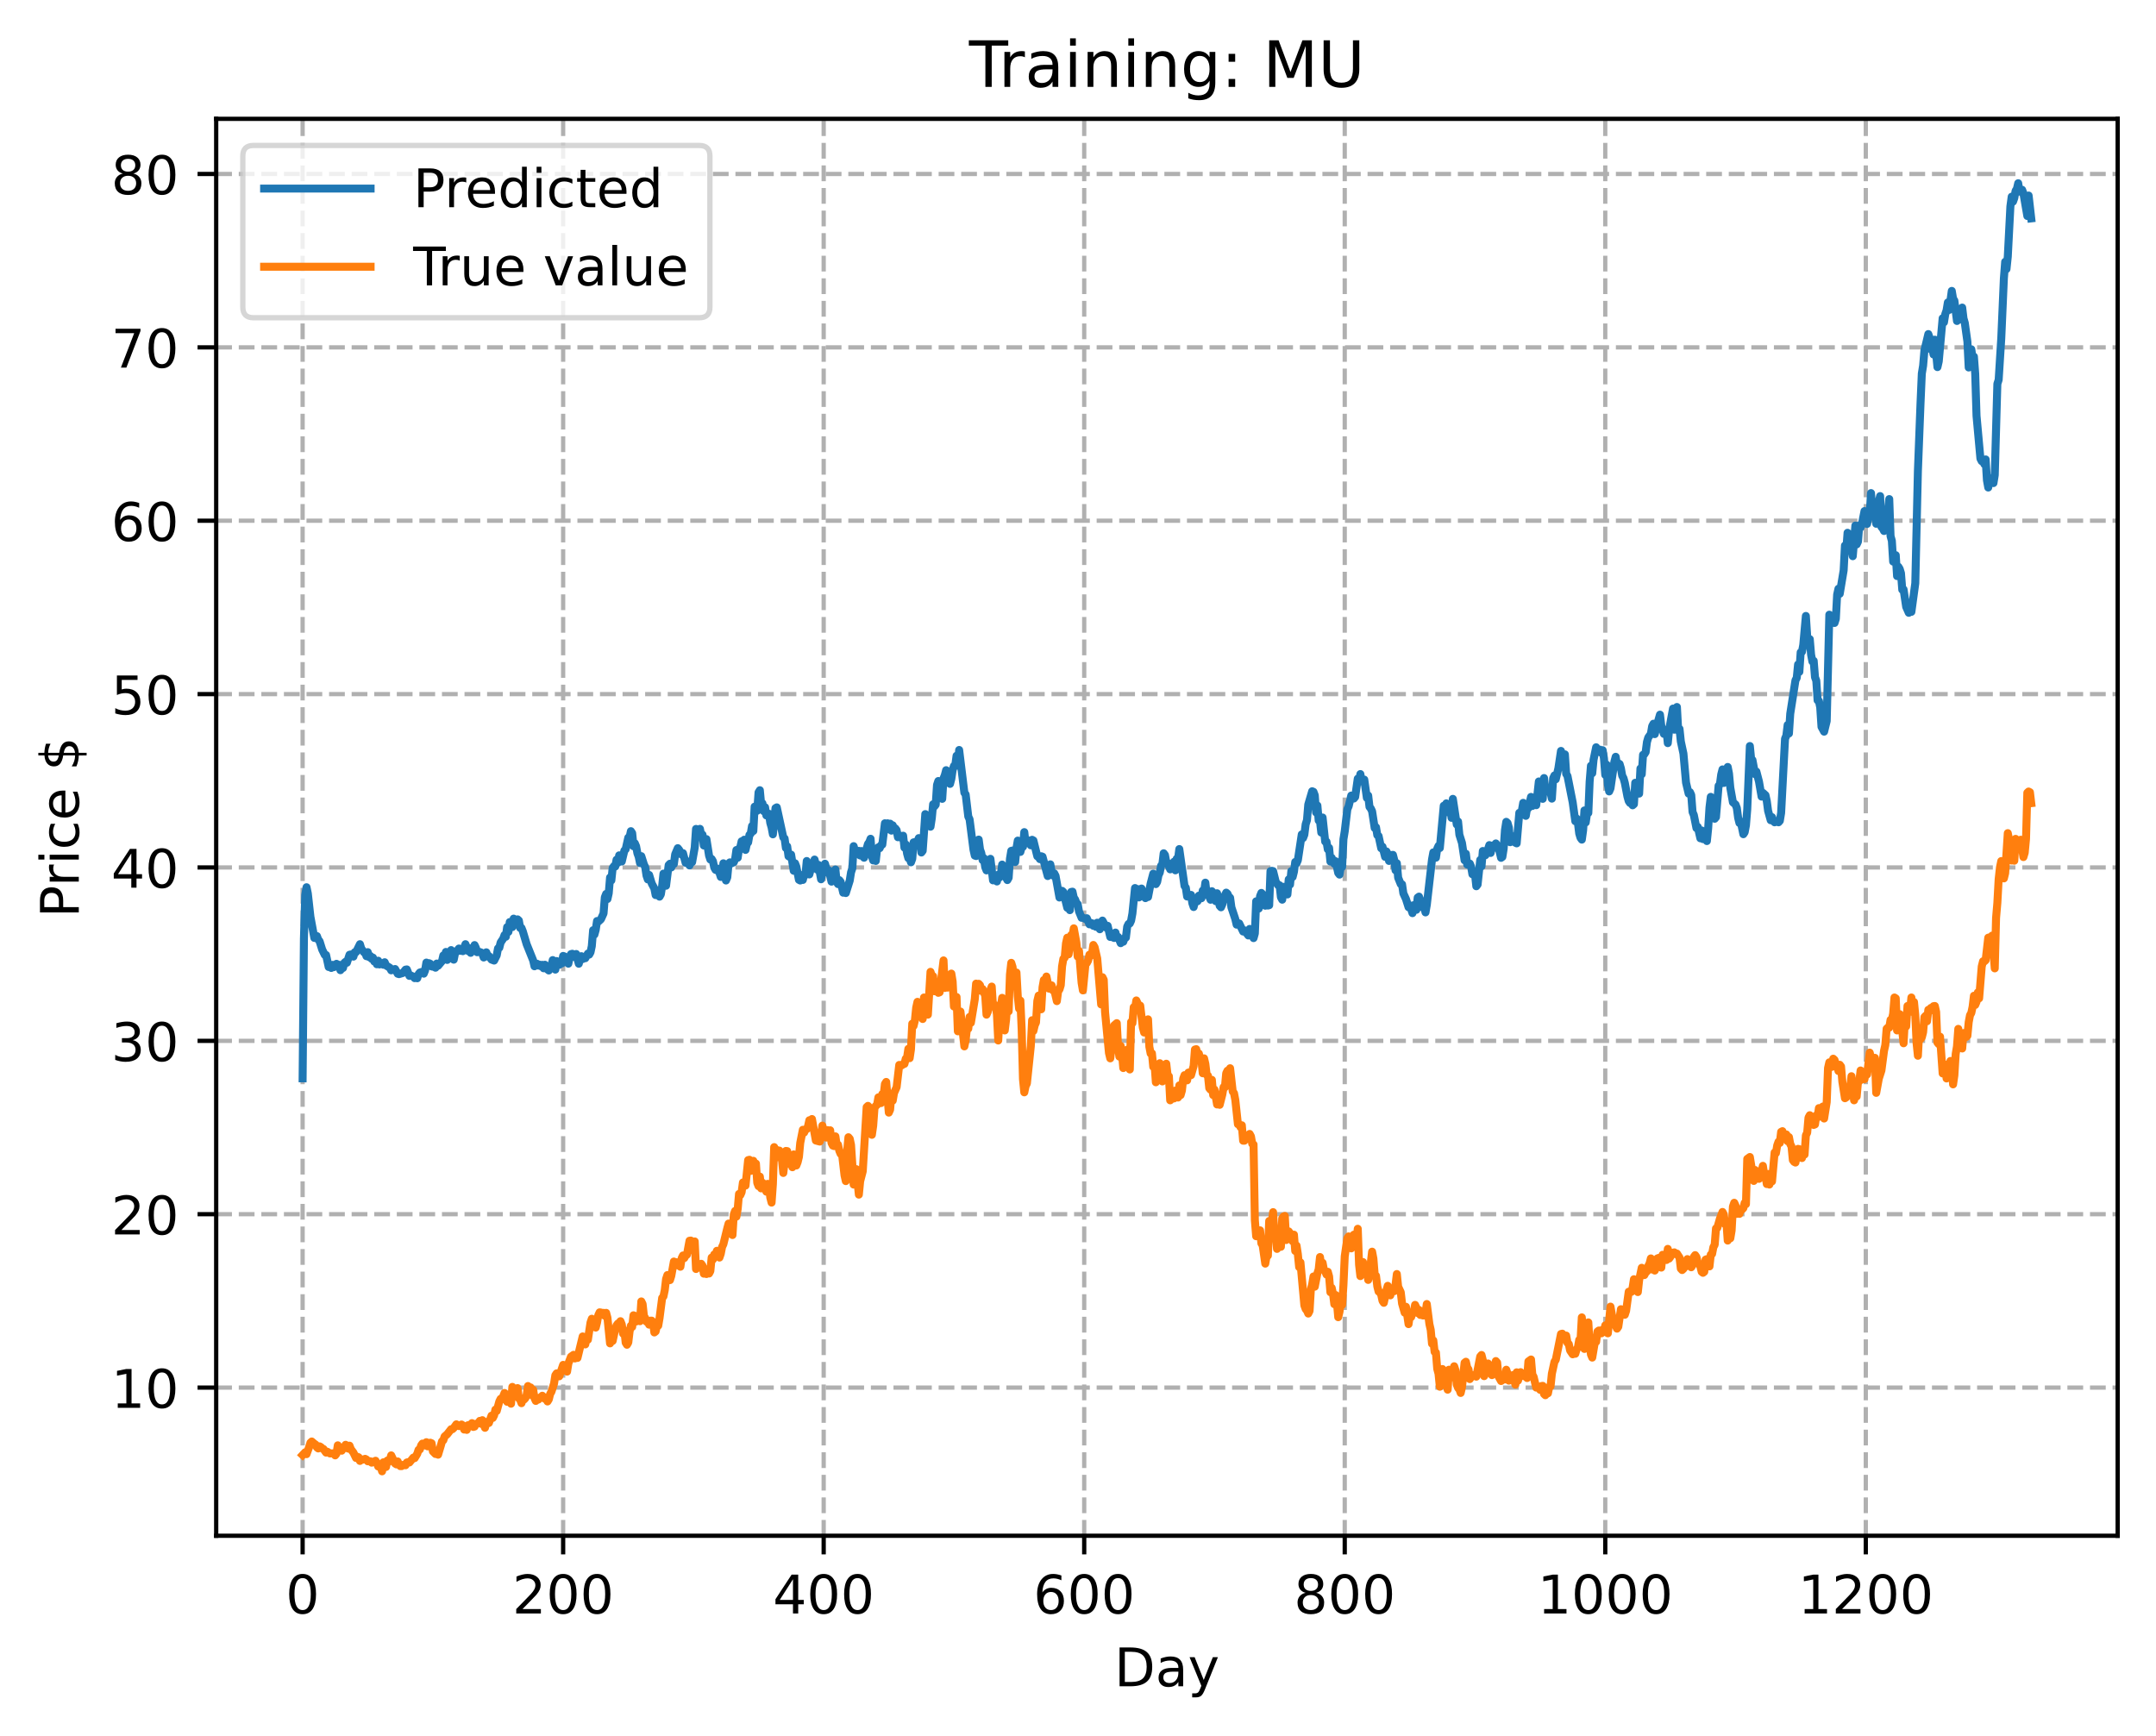 <?xml version="1.0" encoding="utf-8" standalone="no"?>
<!DOCTYPE svg PUBLIC "-//W3C//DTD SVG 1.1//EN"
  "http://www.w3.org/Graphics/SVG/1.1/DTD/svg11.dtd">
<!-- Created with matplotlib (https://matplotlib.org/) -->
<svg height="325.986pt" version="1.1" viewBox="0 0 404.923 325.986" width="404.923pt" xmlns="http://www.w3.org/2000/svg" xmlns:xlink="http://www.w3.org/1999/xlink">
 <defs>
  <style type="text/css">
*{stroke-linecap:butt;stroke-linejoin:round;}
  </style>
 </defs>
 <g id="figure_1">
  <g id="patch_1">
   <path d="M 0 325.986 
L 404.923 325.986 
L 404.923 0 
L 0 0 
z
" style="fill:#ffffff;"/>
  </g>
  <g id="axes_1">
   <g id="patch_2">
    <path d="M 40.603 288.43 
L 397.723 288.43 
L 397.723 22.318 
L 40.603 22.318 
z
" style="fill:#ffffff;"/>
   </g>
   <g id="matplotlib.axis_1">
    <g id="xtick_1">
     <g id="line2d_1">
      <path clip-path="url(#p5c3b834564)" d="M 56.836 288.43 
L 56.836 22.318 
" style="fill:none;stroke:#b0b0b0;stroke-dasharray:2.96,1.28;stroke-dashoffset:0;stroke-width:0.8;"/>
     </g>
     <g id="line2d_2">
      <defs>
       <path d="M 0 0 
L 0 3.5 
" id="m0a23ea8c36" style="stroke:#000000;stroke-width:0.8;"/>
      </defs>
      <g>
       <use style="stroke:#000000;stroke-width:0.8;" x="56.836" xlink:href="#m0a23ea8c36" y="288.43"/>
      </g>
     </g>
     <g id="text_1">
      <!-- 0 -->
      <defs>
       <path d="M 31.781 66.406 
Q 24.172 66.406 20.328 58.906 
Q 16.5 51.422 16.5 36.375 
Q 16.5 21.391 20.328 13.891 
Q 24.172 6.391 31.781 6.391 
Q 39.453 6.391 43.281 13.891 
Q 47.125 21.391 47.125 36.375 
Q 47.125 51.422 43.281 58.906 
Q 39.453 66.406 31.781 66.406 
z
M 31.781 74.219 
Q 44.047 74.219 50.516 64.516 
Q 56.984 54.828 56.984 36.375 
Q 56.984 17.969 50.516 8.266 
Q 44.047 -1.422 31.781 -1.422 
Q 19.531 -1.422 13.062 8.266 
Q 6.594 17.969 6.594 36.375 
Q 6.594 54.828 13.062 64.516 
Q 19.531 74.219 31.781 74.219 
z
" id="DejaVuSans-48"/>
      </defs>
      <g transform="translate(53.655 303.029)scale(0.1 -0.1)">
       <use xlink:href="#DejaVuSans-48"/>
      </g>
     </g>
    </g>
    <g id="xtick_2">
     <g id="line2d_3">
      <path clip-path="url(#p5c3b834564)" d="M 105.766 288.43 
L 105.766 22.318 
" style="fill:none;stroke:#b0b0b0;stroke-dasharray:2.96,1.28;stroke-dashoffset:0;stroke-width:0.8;"/>
     </g>
     <g id="line2d_4">
      <g>
       <use style="stroke:#000000;stroke-width:0.8;" x="105.766" xlink:href="#m0a23ea8c36" y="288.43"/>
      </g>
     </g>
     <g id="text_2">
      <!-- 200 -->
      <defs>
       <path d="M 19.188 8.297 
L 53.609 8.297 
L 53.609 0 
L 7.328 0 
L 7.328 8.297 
Q 12.938 14.109 22.625 23.891 
Q 32.328 33.688 34.812 36.531 
Q 39.547 41.844 41.422 45.531 
Q 43.312 49.219 43.312 52.781 
Q 43.312 58.594 39.234 62.25 
Q 35.156 65.922 28.609 65.922 
Q 23.969 65.922 18.812 64.312 
Q 13.672 62.703 7.812 59.422 
L 7.812 69.391 
Q 13.766 71.781 18.938 73 
Q 24.125 74.219 28.422 74.219 
Q 39.75 74.219 46.484 68.547 
Q 53.219 62.891 53.219 53.422 
Q 53.219 48.922 51.531 44.891 
Q 49.859 40.875 45.406 35.406 
Q 44.188 33.984 37.641 27.219 
Q 31.109 20.453 19.188 8.297 
z
" id="DejaVuSans-50"/>
      </defs>
      <g transform="translate(96.223 303.029)scale(0.1 -0.1)">
       <use xlink:href="#DejaVuSans-50"/>
       <use x="63.623" xlink:href="#DejaVuSans-48"/>
       <use x="127.246" xlink:href="#DejaVuSans-48"/>
      </g>
     </g>
    </g>
    <g id="xtick_3">
     <g id="line2d_5">
      <path clip-path="url(#p5c3b834564)" d="M 154.697 288.43 
L 154.697 22.318 
" style="fill:none;stroke:#b0b0b0;stroke-dasharray:2.96,1.28;stroke-dashoffset:0;stroke-width:0.8;"/>
     </g>
     <g id="line2d_6">
      <g>
       <use style="stroke:#000000;stroke-width:0.8;" x="154.697" xlink:href="#m0a23ea8c36" y="288.43"/>
      </g>
     </g>
     <g id="text_3">
      <!-- 400 -->
      <defs>
       <path d="M 37.797 64.312 
L 12.891 25.391 
L 37.797 25.391 
z
M 35.203 72.906 
L 47.609 72.906 
L 47.609 25.391 
L 58.016 25.391 
L 58.016 17.188 
L 47.609 17.188 
L 47.609 0 
L 37.797 0 
L 37.797 17.188 
L 4.891 17.188 
L 4.891 26.703 
z
" id="DejaVuSans-52"/>
      </defs>
      <g transform="translate(145.153 303.029)scale(0.1 -0.1)">
       <use xlink:href="#DejaVuSans-52"/>
       <use x="63.623" xlink:href="#DejaVuSans-48"/>
       <use x="127.246" xlink:href="#DejaVuSans-48"/>
      </g>
     </g>
    </g>
    <g id="xtick_4">
     <g id="line2d_7">
      <path clip-path="url(#p5c3b834564)" d="M 203.628 288.43 
L 203.628 22.318 
" style="fill:none;stroke:#b0b0b0;stroke-dasharray:2.96,1.28;stroke-dashoffset:0;stroke-width:0.8;"/>
     </g>
     <g id="line2d_8">
      <g>
       <use style="stroke:#000000;stroke-width:0.8;" x="203.628" xlink:href="#m0a23ea8c36" y="288.43"/>
      </g>
     </g>
     <g id="text_4">
      <!-- 600 -->
      <defs>
       <path d="M 33.016 40.375 
Q 26.375 40.375 22.484 35.828 
Q 18.609 31.297 18.609 23.391 
Q 18.609 15.531 22.484 10.953 
Q 26.375 6.391 33.016 6.391 
Q 39.656 6.391 43.531 10.953 
Q 47.406 15.531 47.406 23.391 
Q 47.406 31.297 43.531 35.828 
Q 39.656 40.375 33.016 40.375 
z
M 52.594 71.297 
L 52.594 62.312 
Q 48.875 64.062 45.094 64.984 
Q 41.312 65.922 37.594 65.922 
Q 27.828 65.922 22.672 59.328 
Q 17.531 52.734 16.797 39.406 
Q 19.672 43.656 24.016 45.922 
Q 28.375 48.188 33.594 48.188 
Q 44.578 48.188 50.953 41.516 
Q 57.328 34.859 57.328 23.391 
Q 57.328 12.156 50.688 5.359 
Q 44.047 -1.422 33.016 -1.422 
Q 20.359 -1.422 13.672 8.266 
Q 6.984 17.969 6.984 36.375 
Q 6.984 53.656 15.188 63.938 
Q 23.391 74.219 37.203 74.219 
Q 40.922 74.219 44.703 73.484 
Q 48.484 72.75 52.594 71.297 
z
" id="DejaVuSans-54"/>
      </defs>
      <g transform="translate(194.084 303.029)scale(0.1 -0.1)">
       <use xlink:href="#DejaVuSans-54"/>
       <use x="63.623" xlink:href="#DejaVuSans-48"/>
       <use x="127.246" xlink:href="#DejaVuSans-48"/>
      </g>
     </g>
    </g>
    <g id="xtick_5">
     <g id="line2d_9">
      <path clip-path="url(#p5c3b834564)" d="M 252.558 288.43 
L 252.558 22.318 
" style="fill:none;stroke:#b0b0b0;stroke-dasharray:2.96,1.28;stroke-dashoffset:0;stroke-width:0.8;"/>
     </g>
     <g id="line2d_10">
      <g>
       <use style="stroke:#000000;stroke-width:0.8;" x="252.558" xlink:href="#m0a23ea8c36" y="288.43"/>
      </g>
     </g>
     <g id="text_5">
      <!-- 800 -->
      <defs>
       <path d="M 31.781 34.625 
Q 24.75 34.625 20.719 30.859 
Q 16.703 27.094 16.703 20.516 
Q 16.703 13.922 20.719 10.156 
Q 24.75 6.391 31.781 6.391 
Q 38.812 6.391 42.859 10.172 
Q 46.922 13.969 46.922 20.516 
Q 46.922 27.094 42.891 30.859 
Q 38.875 34.625 31.781 34.625 
z
M 21.922 38.812 
Q 15.578 40.375 12.031 44.719 
Q 8.5 49.078 8.5 55.328 
Q 8.5 64.062 14.719 69.141 
Q 20.953 74.219 31.781 74.219 
Q 42.672 74.219 48.875 69.141 
Q 55.078 64.062 55.078 55.328 
Q 55.078 49.078 51.531 44.719 
Q 48 40.375 41.703 38.812 
Q 48.828 37.156 52.797 32.312 
Q 56.781 27.484 56.781 20.516 
Q 56.781 9.906 50.312 4.234 
Q 43.844 -1.422 31.781 -1.422 
Q 19.734 -1.422 13.25 4.234 
Q 6.781 9.906 6.781 20.516 
Q 6.781 27.484 10.781 32.312 
Q 14.797 37.156 21.922 38.812 
z
M 18.312 54.391 
Q 18.312 48.734 21.844 45.562 
Q 25.391 42.391 31.781 42.391 
Q 38.141 42.391 41.719 45.562 
Q 45.312 48.734 45.312 54.391 
Q 45.312 60.062 41.719 63.234 
Q 38.141 66.406 31.781 66.406 
Q 25.391 66.406 21.844 63.234 
Q 18.312 60.062 18.312 54.391 
z
" id="DejaVuSans-56"/>
      </defs>
      <g transform="translate(243.015 303.029)scale(0.1 -0.1)">
       <use xlink:href="#DejaVuSans-56"/>
       <use x="63.623" xlink:href="#DejaVuSans-48"/>
       <use x="127.246" xlink:href="#DejaVuSans-48"/>
      </g>
     </g>
    </g>
    <g id="xtick_6">
     <g id="line2d_11">
      <path clip-path="url(#p5c3b834564)" d="M 301.489 288.43 
L 301.489 22.318 
" style="fill:none;stroke:#b0b0b0;stroke-dasharray:2.96,1.28;stroke-dashoffset:0;stroke-width:0.8;"/>
     </g>
     <g id="line2d_12">
      <g>
       <use style="stroke:#000000;stroke-width:0.8;" x="301.489" xlink:href="#m0a23ea8c36" y="288.43"/>
      </g>
     </g>
     <g id="text_6">
      <!-- 1000 -->
      <defs>
       <path d="M 12.406 8.297 
L 28.516 8.297 
L 28.516 63.922 
L 10.984 60.406 
L 10.984 69.391 
L 28.422 72.906 
L 38.281 72.906 
L 38.281 8.297 
L 54.391 8.297 
L 54.391 0 
L 12.406 0 
z
" id="DejaVuSans-49"/>
      </defs>
      <g transform="translate(288.764 303.029)scale(0.1 -0.1)">
       <use xlink:href="#DejaVuSans-49"/>
       <use x="63.623" xlink:href="#DejaVuSans-48"/>
       <use x="127.246" xlink:href="#DejaVuSans-48"/>
       <use x="190.869" xlink:href="#DejaVuSans-48"/>
      </g>
     </g>
    </g>
    <g id="xtick_7">
     <g id="line2d_13">
      <path clip-path="url(#p5c3b834564)" d="M 350.419 288.43 
L 350.419 22.318 
" style="fill:none;stroke:#b0b0b0;stroke-dasharray:2.96,1.28;stroke-dashoffset:0;stroke-width:0.8;"/>
     </g>
     <g id="line2d_14">
      <g>
       <use style="stroke:#000000;stroke-width:0.8;" x="350.419" xlink:href="#m0a23ea8c36" y="288.43"/>
      </g>
     </g>
     <g id="text_7">
      <!-- 1200 -->
      <g transform="translate(337.694 303.029)scale(0.1 -0.1)">
       <use xlink:href="#DejaVuSans-49"/>
       <use x="63.623" xlink:href="#DejaVuSans-50"/>
       <use x="127.246" xlink:href="#DejaVuSans-48"/>
       <use x="190.869" xlink:href="#DejaVuSans-48"/>
      </g>
     </g>
    </g>
    <g id="text_8">
     <!-- Day -->
     <defs>
      <path d="M 19.672 64.797 
L 19.672 8.109 
L 31.594 8.109 
Q 46.688 8.109 53.688 14.938 
Q 60.688 21.781 60.688 36.531 
Q 60.688 51.172 53.688 57.984 
Q 46.688 64.797 31.594 64.797 
z
M 9.812 72.906 
L 30.078 72.906 
Q 51.266 72.906 61.172 64.094 
Q 71.094 55.281 71.094 36.531 
Q 71.094 17.672 61.125 8.828 
Q 51.172 0 30.078 0 
L 9.812 0 
z
" id="DejaVuSans-68"/>
      <path d="M 34.281 27.484 
Q 23.391 27.484 19.188 25 
Q 14.984 22.516 14.984 16.5 
Q 14.984 11.719 18.141 8.906 
Q 21.297 6.109 26.703 6.109 
Q 34.188 6.109 38.703 11.406 
Q 43.219 16.703 43.219 25.484 
L 43.219 27.484 
z
M 52.203 31.203 
L 52.203 0 
L 43.219 0 
L 43.219 8.297 
Q 40.141 3.328 35.547 0.953 
Q 30.953 -1.422 24.312 -1.422 
Q 15.922 -1.422 10.953 3.297 
Q 6 8.016 6 15.922 
Q 6 25.141 12.172 29.828 
Q 18.359 34.516 30.609 34.516 
L 43.219 34.516 
L 43.219 35.406 
Q 43.219 41.609 39.141 45 
Q 35.062 48.391 27.688 48.391 
Q 23 48.391 18.547 47.266 
Q 14.109 46.141 10.016 43.891 
L 10.016 52.203 
Q 14.938 54.109 19.578 55.047 
Q 24.219 56 28.609 56 
Q 40.484 56 46.344 49.844 
Q 52.203 43.703 52.203 31.203 
z
" id="DejaVuSans-97"/>
      <path d="M 32.172 -5.078 
Q 28.375 -14.844 24.75 -17.812 
Q 21.141 -20.797 15.094 -20.797 
L 7.906 -20.797 
L 7.906 -13.281 
L 13.188 -13.281 
Q 16.891 -13.281 18.938 -11.516 
Q 21 -9.766 23.484 -3.219 
L 25.094 0.875 
L 2.984 54.688 
L 12.5 54.688 
L 29.594 11.922 
L 46.688 54.688 
L 56.203 54.688 
z
" id="DejaVuSans-121"/>
     </defs>
     <g transform="translate(209.29 316.707)scale(0.1 -0.1)">
      <use xlink:href="#DejaVuSans-68"/>
      <use x="77.002" xlink:href="#DejaVuSans-97"/>
      <use x="138.281" xlink:href="#DejaVuSans-121"/>
     </g>
    </g>
   </g>
   <g id="matplotlib.axis_2">
    <g id="ytick_1">
     <g id="line2d_15">
      <path clip-path="url(#p5c3b834564)" d="M 40.603 260.607 
L 397.723 260.607 
" style="fill:none;stroke:#b0b0b0;stroke-dasharray:2.96,1.28;stroke-dashoffset:0;stroke-width:0.8;"/>
     </g>
     <g id="line2d_16">
      <defs>
       <path d="M 0 0 
L -3.5 0 
" id="m0f59548ab2" style="stroke:#000000;stroke-width:0.8;"/>
      </defs>
      <g>
       <use style="stroke:#000000;stroke-width:0.8;" x="40.603" xlink:href="#m0f59548ab2" y="260.607"/>
      </g>
     </g>
     <g id="text_9">
      <!-- 10 -->
      <g transform="translate(20.878 264.406)scale(0.1 -0.1)">
       <use xlink:href="#DejaVuSans-49"/>
       <use x="63.623" xlink:href="#DejaVuSans-48"/>
      </g>
     </g>
    </g>
    <g id="ytick_2">
     <g id="line2d_17">
      <path clip-path="url(#p5c3b834564)" d="M 40.603 228.045 
L 397.723 228.045 
" style="fill:none;stroke:#b0b0b0;stroke-dasharray:2.96,1.28;stroke-dashoffset:0;stroke-width:0.8;"/>
     </g>
     <g id="line2d_18">
      <g>
       <use style="stroke:#000000;stroke-width:0.8;" x="40.603" xlink:href="#m0f59548ab2" y="228.045"/>
      </g>
     </g>
     <g id="text_10">
      <!-- 20 -->
      <g transform="translate(20.878 231.845)scale(0.1 -0.1)">
       <use xlink:href="#DejaVuSans-50"/>
       <use x="63.623" xlink:href="#DejaVuSans-48"/>
      </g>
     </g>
    </g>
    <g id="ytick_3">
     <g id="line2d_19">
      <path clip-path="url(#p5c3b834564)" d="M 40.603 195.484 
L 397.723 195.484 
" style="fill:none;stroke:#b0b0b0;stroke-dasharray:2.96,1.28;stroke-dashoffset:0;stroke-width:0.8;"/>
     </g>
     <g id="line2d_20">
      <g>
       <use style="stroke:#000000;stroke-width:0.8;" x="40.603" xlink:href="#m0f59548ab2" y="195.484"/>
      </g>
     </g>
     <g id="text_11">
      <!-- 30 -->
      <defs>
       <path d="M 40.578 39.312 
Q 47.656 37.797 51.625 33 
Q 55.609 28.219 55.609 21.188 
Q 55.609 10.406 48.188 4.484 
Q 40.766 -1.422 27.094 -1.422 
Q 22.516 -1.422 17.656 -0.516 
Q 12.797 0.391 7.625 2.203 
L 7.625 11.719 
Q 11.719 9.328 16.594 8.109 
Q 21.484 6.891 26.812 6.891 
Q 36.078 6.891 40.938 10.547 
Q 45.797 14.203 45.797 21.188 
Q 45.797 27.641 41.281 31.266 
Q 36.766 34.906 28.719 34.906 
L 20.219 34.906 
L 20.219 43.016 
L 29.109 43.016 
Q 36.375 43.016 40.234 45.922 
Q 44.094 48.828 44.094 54.297 
Q 44.094 59.906 40.109 62.906 
Q 36.141 65.922 28.719 65.922 
Q 24.656 65.922 20.016 65.031 
Q 15.375 64.156 9.812 62.312 
L 9.812 71.094 
Q 15.438 72.656 20.344 73.438 
Q 25.25 74.219 29.594 74.219 
Q 40.828 74.219 47.359 69.109 
Q 53.906 64.016 53.906 55.328 
Q 53.906 49.266 50.438 45.094 
Q 46.969 40.922 40.578 39.312 
z
" id="DejaVuSans-51"/>
      </defs>
      <g transform="translate(20.878 199.283)scale(0.1 -0.1)">
       <use xlink:href="#DejaVuSans-51"/>
       <use x="63.623" xlink:href="#DejaVuSans-48"/>
      </g>
     </g>
    </g>
    <g id="ytick_4">
     <g id="line2d_21">
      <path clip-path="url(#p5c3b834564)" d="M 40.603 162.923 
L 397.723 162.923 
" style="fill:none;stroke:#b0b0b0;stroke-dasharray:2.96,1.28;stroke-dashoffset:0;stroke-width:0.8;"/>
     </g>
     <g id="line2d_22">
      <g>
       <use style="stroke:#000000;stroke-width:0.8;" x="40.603" xlink:href="#m0f59548ab2" y="162.923"/>
      </g>
     </g>
     <g id="text_12">
      <!-- 40 -->
      <g transform="translate(20.878 166.722)scale(0.1 -0.1)">
       <use xlink:href="#DejaVuSans-52"/>
       <use x="63.623" xlink:href="#DejaVuSans-48"/>
      </g>
     </g>
    </g>
    <g id="ytick_5">
     <g id="line2d_23">
      <path clip-path="url(#p5c3b834564)" d="M 40.603 130.361 
L 397.723 130.361 
" style="fill:none;stroke:#b0b0b0;stroke-dasharray:2.96,1.28;stroke-dashoffset:0;stroke-width:0.8;"/>
     </g>
     <g id="line2d_24">
      <g>
       <use style="stroke:#000000;stroke-width:0.8;" x="40.603" xlink:href="#m0f59548ab2" y="130.361"/>
      </g>
     </g>
     <g id="text_13">
      <!-- 50 -->
      <defs>
       <path d="M 10.797 72.906 
L 49.516 72.906 
L 49.516 64.594 
L 19.828 64.594 
L 19.828 46.734 
Q 21.969 47.469 24.109 47.828 
Q 26.266 48.188 28.422 48.188 
Q 40.625 48.188 47.75 41.5 
Q 54.891 34.812 54.891 23.391 
Q 54.891 11.625 47.562 5.094 
Q 40.234 -1.422 26.906 -1.422 
Q 22.312 -1.422 17.547 -0.641 
Q 12.797 0.141 7.719 1.703 
L 7.719 11.625 
Q 12.109 9.234 16.797 8.062 
Q 21.484 6.891 26.703 6.891 
Q 35.156 6.891 40.078 11.328 
Q 45.016 15.766 45.016 23.391 
Q 45.016 31 40.078 35.438 
Q 35.156 39.891 26.703 39.891 
Q 22.75 39.891 18.812 39.016 
Q 14.891 38.141 10.797 36.281 
z
" id="DejaVuSans-53"/>
      </defs>
      <g transform="translate(20.878 134.16)scale(0.1 -0.1)">
       <use xlink:href="#DejaVuSans-53"/>
       <use x="63.623" xlink:href="#DejaVuSans-48"/>
      </g>
     </g>
    </g>
    <g id="ytick_6">
     <g id="line2d_25">
      <path clip-path="url(#p5c3b834564)" d="M 40.603 97.8 
L 397.723 97.8 
" style="fill:none;stroke:#b0b0b0;stroke-dasharray:2.96,1.28;stroke-dashoffset:0;stroke-width:0.8;"/>
     </g>
     <g id="line2d_26">
      <g>
       <use style="stroke:#000000;stroke-width:0.8;" x="40.603" xlink:href="#m0f59548ab2" y="97.8"/>
      </g>
     </g>
     <g id="text_14">
      <!-- 60 -->
      <g transform="translate(20.878 101.599)scale(0.1 -0.1)">
       <use xlink:href="#DejaVuSans-54"/>
       <use x="63.623" xlink:href="#DejaVuSans-48"/>
      </g>
     </g>
    </g>
    <g id="ytick_7">
     <g id="line2d_27">
      <path clip-path="url(#p5c3b834564)" d="M 40.603 65.238 
L 397.723 65.238 
" style="fill:none;stroke:#b0b0b0;stroke-dasharray:2.96,1.28;stroke-dashoffset:0;stroke-width:0.8;"/>
     </g>
     <g id="line2d_28">
      <g>
       <use style="stroke:#000000;stroke-width:0.8;" x="40.603" xlink:href="#m0f59548ab2" y="65.238"/>
      </g>
     </g>
     <g id="text_15">
      <!-- 70 -->
      <defs>
       <path d="M 8.203 72.906 
L 55.078 72.906 
L 55.078 68.703 
L 28.609 0 
L 18.312 0 
L 43.219 64.594 
L 8.203 64.594 
z
" id="DejaVuSans-55"/>
      </defs>
      <g transform="translate(20.878 69.037)scale(0.1 -0.1)">
       <use xlink:href="#DejaVuSans-55"/>
       <use x="63.623" xlink:href="#DejaVuSans-48"/>
      </g>
     </g>
    </g>
    <g id="ytick_8">
     <g id="line2d_29">
      <path clip-path="url(#p5c3b834564)" d="M 40.603 32.677 
L 397.723 32.677 
" style="fill:none;stroke:#b0b0b0;stroke-dasharray:2.96,1.28;stroke-dashoffset:0;stroke-width:0.8;"/>
     </g>
     <g id="line2d_30">
      <g>
       <use style="stroke:#000000;stroke-width:0.8;" x="40.603" xlink:href="#m0f59548ab2" y="32.677"/>
      </g>
     </g>
     <g id="text_16">
      <!-- 80 -->
      <g transform="translate(20.878 36.476)scale(0.1 -0.1)">
       <use xlink:href="#DejaVuSans-56"/>
       <use x="63.623" xlink:href="#DejaVuSans-48"/>
      </g>
     </g>
    </g>
    <g id="text_17">
     <!-- Price $ -->
     <defs>
      <path d="M 19.672 64.797 
L 19.672 37.406 
L 32.078 37.406 
Q 38.969 37.406 42.719 40.969 
Q 46.484 44.531 46.484 51.125 
Q 46.484 57.672 42.719 61.234 
Q 38.969 64.797 32.078 64.797 
z
M 9.812 72.906 
L 32.078 72.906 
Q 44.344 72.906 50.609 67.359 
Q 56.891 61.812 56.891 51.125 
Q 56.891 40.328 50.609 34.812 
Q 44.344 29.297 32.078 29.297 
L 19.672 29.297 
L 19.672 0 
L 9.812 0 
z
" id="DejaVuSans-80"/>
      <path d="M 41.109 46.297 
Q 39.594 47.172 37.812 47.578 
Q 36.031 48 33.891 48 
Q 26.266 48 22.188 43.047 
Q 18.109 38.094 18.109 28.812 
L 18.109 0 
L 9.078 0 
L 9.078 54.688 
L 18.109 54.688 
L 18.109 46.188 
Q 20.953 51.172 25.484 53.578 
Q 30.031 56 36.531 56 
Q 37.453 56 38.578 55.875 
Q 39.703 55.766 41.062 55.516 
z
" id="DejaVuSans-114"/>
      <path d="M 9.422 54.688 
L 18.406 54.688 
L 18.406 0 
L 9.422 0 
z
M 9.422 75.984 
L 18.406 75.984 
L 18.406 64.594 
L 9.422 64.594 
z
" id="DejaVuSans-105"/>
      <path d="M 48.781 52.594 
L 48.781 44.188 
Q 44.969 46.297 41.141 47.344 
Q 37.312 48.391 33.406 48.391 
Q 24.656 48.391 19.812 42.844 
Q 14.984 37.312 14.984 27.297 
Q 14.984 17.281 19.812 11.734 
Q 24.656 6.203 33.406 6.203 
Q 37.312 6.203 41.141 7.25 
Q 44.969 8.297 48.781 10.406 
L 48.781 2.094 
Q 45.016 0.344 40.984 -0.531 
Q 36.969 -1.422 32.422 -1.422 
Q 20.062 -1.422 12.781 6.344 
Q 5.516 14.109 5.516 27.297 
Q 5.516 40.672 12.859 48.328 
Q 20.219 56 33.016 56 
Q 37.156 56 41.109 55.141 
Q 45.062 54.297 48.781 52.594 
z
" id="DejaVuSans-99"/>
      <path d="M 56.203 29.594 
L 56.203 25.203 
L 14.891 25.203 
Q 15.484 15.922 20.484 11.062 
Q 25.484 6.203 34.422 6.203 
Q 39.594 6.203 44.453 7.469 
Q 49.312 8.734 54.109 11.281 
L 54.109 2.781 
Q 49.266 0.734 44.188 -0.344 
Q 39.109 -1.422 33.891 -1.422 
Q 20.797 -1.422 13.156 6.188 
Q 5.516 13.812 5.516 26.812 
Q 5.516 40.234 12.766 48.109 
Q 20.016 56 32.328 56 
Q 43.359 56 49.781 48.891 
Q 56.203 41.797 56.203 29.594 
z
M 47.219 32.234 
Q 47.125 39.594 43.094 43.984 
Q 39.062 48.391 32.422 48.391 
Q 24.906 48.391 20.391 44.141 
Q 15.875 39.891 15.188 32.172 
z
" id="DejaVuSans-101"/>
      <path id="DejaVuSans-32"/>
      <path d="M 33.797 -14.703 
L 28.906 -14.703 
L 28.859 0 
Q 23.734 0.094 18.609 1.188 
Q 13.484 2.297 8.297 4.5 
L 8.297 13.281 
Q 13.281 10.156 18.375 8.562 
Q 23.484 6.984 28.906 6.938 
L 28.906 29.203 
Q 18.109 30.953 13.203 35.156 
Q 8.297 39.359 8.297 46.688 
Q 8.297 54.641 13.625 59.219 
Q 18.953 63.812 28.906 64.5 
L 28.906 75.984 
L 33.797 75.984 
L 33.797 64.656 
Q 38.328 64.453 42.578 63.688 
Q 46.828 62.938 50.875 61.625 
L 50.875 53.078 
Q 46.828 55.125 42.547 56.25 
Q 38.281 57.375 33.797 57.562 
L 33.797 36.719 
Q 44.875 35.016 50.094 30.609 
Q 55.328 26.219 55.328 18.609 
Q 55.328 10.359 49.781 5.594 
Q 44.234 0.828 33.797 0.094 
z
M 28.906 37.594 
L 28.906 57.625 
Q 23.25 56.984 20.266 54.391 
Q 17.281 51.812 17.281 47.516 
Q 17.281 43.312 20.031 40.969 
Q 22.797 38.625 28.906 37.594 
z
M 33.797 28.219 
L 33.797 7.078 
Q 39.984 7.906 43.141 10.594 
Q 46.297 13.281 46.297 17.672 
Q 46.297 21.969 43.281 24.5 
Q 40.281 27.047 33.797 28.219 
z
" id="DejaVuSans-36"/>
     </defs>
     <g transform="translate(14.798 172.342)rotate(-90)scale(0.1 -0.1)">
      <use xlink:href="#DejaVuSans-80"/>
      <use x="58.553" xlink:href="#DejaVuSans-114"/>
      <use x="99.666" xlink:href="#DejaVuSans-105"/>
      <use x="127.449" xlink:href="#DejaVuSans-99"/>
      <use x="182.43" xlink:href="#DejaVuSans-101"/>
      <use x="243.953" xlink:href="#DejaVuSans-32"/>
      <use x="275.74" xlink:href="#DejaVuSans-36"/>
     </g>
    </g>
   </g>
   <g id="line2d_31">
    <path clip-path="url(#p5c3b834564)" d="M 56.836 202.522 
L 57.081 176.342 
L 57.325 168.09 
L 57.57 166.635 
L 57.814 167.81 
L 58.304 172.197 
L 59.038 176.157 
L 59.527 175.81 
L 59.772 176.481 
L 60.016 176.761 
L 60.506 178.334 
L 60.995 179.338 
L 61.24 179.359 
L 61.729 181.618 
L 61.974 181.601 
L 62.218 181.795 
L 62.463 181.211 
L 62.708 181.643 
L 62.952 181.432 
L 63.197 181.017 
L 63.441 181.192 
L 63.686 181.203 
L 63.931 182.217 
L 64.175 181.87 
L 64.42 181.803 
L 64.665 180.833 
L 64.909 180.628 
L 65.154 180.817 
L 65.643 179.315 
L 65.888 179.257 
L 66.133 179.564 
L 66.377 179.667 
L 66.622 178.841 
L 66.867 178.825 
L 67.601 177.331 
L 67.845 178.134 
L 68.335 178.831 
L 68.579 178.91 
L 68.824 179.585 
L 69.069 178.825 
L 69.313 179.752 
L 69.558 179.548 
L 69.802 180.076 
L 70.047 179.855 
L 70.292 180.581 
L 70.536 180.511 
L 70.781 181.102 
L 71.026 180.433 
L 71.27 181.137 
L 71.76 180.88 
L 72.004 181.192 
L 72.249 180.722 
L 72.494 181.313 
L 73.228 181.767 
L 73.472 182.242 
L 73.962 182.08 
L 74.206 181.996 
L 74.696 182.883 
L 74.94 182.955 
L 75.674 182.731 
L 76.163 182.113 
L 76.408 182.07 
L 76.897 183.287 
L 77.142 183.209 
L 77.631 183.418 
L 77.876 183.71 
L 78.121 183.4 
L 78.365 183.73 
L 78.61 182.949 
L 78.855 182.65 
L 79.344 182.508 
L 79.589 182.867 
L 79.833 182.265 
L 80.078 180.786 
L 80.323 181.352 
L 80.567 180.897 
L 80.812 181.009 
L 81.056 181.508 
L 81.301 181.56 
L 81.546 181.356 
L 81.79 181.748 
L 82.035 180.969 
L 82.28 181.379 
L 83.014 180.511 
L 83.258 179.451 
L 83.503 179.781 
L 83.748 178.786 
L 83.992 180.286 
L 84.237 179.662 
L 84.482 179.388 
L 84.726 178.44 
L 84.971 180.045 
L 85.216 180.238 
L 85.46 179.052 
L 86.194 178.147 
L 86.439 178.578 
L 86.684 178.414 
L 86.928 178.644 
L 87.417 177.33 
L 87.907 178.604 
L 88.151 178.088 
L 88.396 178.956 
L 88.641 178.536 
L 88.885 178.467 
L 89.13 177.497 
L 89.375 178.013 
L 89.619 178.839 
L 89.864 178.726 
L 90.353 178.882 
L 90.598 179.159 
L 90.843 179.828 
L 91.087 179.698 
L 91.332 178.857 
L 91.577 179.474 
L 91.821 179.557 
L 92.311 180.223 
L 92.8 180.406 
L 93.289 179.423 
L 93.534 178.118 
L 93.778 178.002 
L 94.023 177.015 
L 94.512 176.284 
L 94.757 175.612 
L 95.002 175.934 
L 95.246 174.123 
L 95.491 175.02 
L 95.736 173.171 
L 95.98 174.151 
L 96.225 174.116 
L 96.47 172.532 
L 96.714 172.866 
L 97.204 172.669 
L 97.448 172.883 
L 97.693 174.277 
L 97.938 174.277 
L 98.182 174.888 
L 98.916 177.345 
L 100.139 180.388 
L 100.384 181.479 
L 100.629 181.087 
L 100.873 181.008 
L 101.118 181.348 
L 101.363 181.179 
L 101.607 181.477 
L 101.852 181.209 
L 102.097 181.854 
L 102.341 181.19 
L 102.586 181.511 
L 102.831 182.077 
L 103.075 182.269 
L 103.32 181.407 
L 103.565 181.419 
L 103.809 180.316 
L 104.299 182.104 
L 104.543 180.495 
L 105.032 181.206 
L 105.277 180.549 
L 105.522 180.948 
L 105.766 179.536 
L 106.011 179.626 
L 106.745 180.992 
L 106.99 179.74 
L 107.234 179.2 
L 107.479 179.126 
L 107.724 179.73 
L 107.968 179.718 
L 108.213 179.174 
L 108.702 181.003 
L 108.947 180.06 
L 109.192 179.583 
L 109.436 180.123 
L 109.681 179.848 
L 109.926 179.966 
L 110.415 179.096 
L 110.66 179.286 
L 110.904 178.846 
L 111.149 177.686 
L 111.393 174.705 
L 111.638 175.529 
L 111.883 174.642 
L 112.127 172.979 
L 112.372 173.095 
L 112.861 172.645 
L 113.351 171.555 
L 113.595 168.518 
L 113.84 167.89 
L 114.085 168.848 
L 114.329 167.757 
L 114.574 164.805 
L 114.819 165.359 
L 115.063 163.014 
L 115.308 162.673 
L 115.553 162.745 
L 115.797 161.464 
L 116.042 162.05 
L 116.287 160.644 
L 116.531 160.874 
L 116.776 161.803 
L 117.265 159.754 
L 117.51 159.5 
L 117.999 157.318 
L 118.244 157.219 
L 118.488 156.104 
L 118.733 156.479 
L 118.978 158.935 
L 119.222 158.365 
L 119.467 158.938 
L 119.712 160.247 
L 119.956 160.917 
L 120.201 162.103 
L 120.446 160.797 
L 120.935 162.352 
L 121.18 162.866 
L 121.424 164.459 
L 121.669 165.173 
L 121.914 164.322 
L 122.403 165.93 
L 122.892 166.855 
L 123.137 168.108 
L 123.381 167.804 
L 123.871 168.404 
L 124.115 167.971 
L 124.36 166.416 
L 124.605 164.075 
L 124.849 164.352 
L 125.094 166.354 
L 125.583 162.479 
L 125.828 162.222 
L 126.073 162.92 
L 126.317 162.167 
L 126.562 162.274 
L 126.807 160.45 
L 127.296 159.297 
L 127.541 159.595 
L 128.03 160.52 
L 128.275 160.234 
L 128.764 162.044 
L 129.008 161.804 
L 129.253 162.07 
L 129.498 162.542 
L 129.742 161.696 
L 129.987 161.928 
L 130.476 159.186 
L 130.721 155.682 
L 130.966 156.016 
L 131.21 156.113 
L 131.455 155.67 
L 131.7 156.889 
L 131.944 156.765 
L 132.189 158.799 
L 132.434 157.67 
L 132.678 157.596 
L 133.168 160.688 
L 133.412 161.431 
L 133.657 161.326 
L 133.902 161.753 
L 134.146 162.938 
L 134.391 163.368 
L 134.636 163.468 
L 134.88 163.15 
L 135.369 164.7 
L 135.614 164.425 
L 135.859 162.14 
L 136.348 165.37 
L 136.593 164.787 
L 136.837 162.2 
L 137.082 161.965 
L 137.327 162.18 
L 137.816 161.941 
L 138.061 161.363 
L 138.305 159.645 
L 138.55 161.097 
L 138.795 159.414 
L 139.039 159.091 
L 139.284 158.008 
L 139.529 157.999 
L 139.773 157.711 
L 140.018 159.623 
L 140.263 158.511 
L 140.507 158.214 
L 140.752 156.807 
L 140.996 156.553 
L 141.241 155.13 
L 141.486 156.074 
L 141.73 151.498 
L 141.975 152.351 
L 142.22 152.269 
L 142.464 148.817 
L 142.709 148.414 
L 142.954 151.073 
L 143.198 150.878 
L 143.443 152.352 
L 143.688 151.611 
L 143.932 153.148 
L 144.177 153.144 
L 144.422 152.837 
L 144.666 154.539 
L 144.911 155.391 
L 145.156 156.699 
L 145.645 151.777 
L 145.89 151.634 
L 147.113 157.273 
L 147.357 157.48 
L 147.602 159.264 
L 147.847 158.96 
L 148.091 160.81 
L 148.336 160.957 
L 148.581 160.507 
L 149.07 163.541 
L 149.315 162.135 
L 149.559 162.76 
L 150.049 165.239 
L 150.293 165.372 
L 150.538 164.978 
L 150.783 165.265 
L 151.027 164.17 
L 151.272 164.331 
L 151.517 161.707 
L 151.761 162.234 
L 152.006 164.23 
L 152.495 162.372 
L 152.74 162.39 
L 152.984 161.438 
L 153.474 163.33 
L 153.718 162.437 
L 154.208 165.139 
L 154.697 162.714 
L 154.942 162.218 
L 155.431 163.872 
L 155.676 163.481 
L 156.165 165.584 
L 156.899 163.3 
L 157.144 165.657 
L 157.388 166.047 
L 157.633 165.3 
L 157.878 165.606 
L 158.367 167.661 
L 158.612 167.491 
L 158.856 167.727 
L 159.59 165.387 
L 159.835 163.835 
L 160.079 163.09 
L 160.324 158.919 
L 160.569 159.778 
L 161.058 160.209 
L 161.303 159.804 
L 161.547 160.671 
L 161.792 159.837 
L 162.037 160.802 
L 162.281 161.093 
L 163.015 158.496 
L 163.26 158.185 
L 163.505 157.531 
L 163.749 160.809 
L 163.994 161.599 
L 164.239 160.324 
L 164.483 161.695 
L 164.728 159.448 
L 164.972 159.126 
L 165.217 159.299 
L 165.462 158.742 
L 165.706 158.629 
L 166.196 154.622 
L 166.44 155.52 
L 166.685 154.627 
L 166.93 155.756 
L 167.174 154.694 
L 167.419 156.004 
L 167.664 155 
L 167.908 155.576 
L 168.153 155.585 
L 168.398 155.912 
L 168.642 157.245 
L 168.887 156.87 
L 169.132 157.037 
L 169.376 157.414 
L 169.621 156.957 
L 169.866 159.201 
L 170.11 158.588 
L 170.355 160.287 
L 170.6 161.177 
L 170.844 161.167 
L 171.089 161.954 
L 171.333 161.296 
L 171.578 158.207 
L 172.312 158.05 
L 172.557 157.408 
L 172.801 157.75 
L 173.046 160.111 
L 173.291 159.793 
L 173.78 152.898 
L 174.269 154.09 
L 174.514 154.994 
L 174.759 155.268 
L 175.003 153.675 
L 175.248 151.052 
L 175.493 151.452 
L 175.737 151.134 
L 175.982 147.422 
L 176.227 146.685 
L 176.471 146.894 
L 176.716 149.219 
L 176.96 150.033 
L 177.205 146.186 
L 177.45 145.583 
L 177.694 144.652 
L 178.184 146.68 
L 178.428 147.223 
L 178.673 146.278 
L 178.918 144.615 
L 179.162 143.856 
L 179.407 143.793 
L 179.652 141.937 
L 179.896 143.792 
L 180.141 140.855 
L 181.12 148.878 
L 181.364 149.216 
L 181.854 153.353 
L 182.098 153.876 
L 182.832 159.596 
L 183.077 160.691 
L 183.321 160.777 
L 183.566 160.338 
L 183.811 157.687 
L 184.055 159.527 
L 184.3 160.224 
L 184.545 161.542 
L 184.789 161.177 
L 185.034 162.856 
L 185.279 163.474 
L 185.523 162.886 
L 185.768 161.837 
L 186.013 161.298 
L 186.502 165.343 
L 186.747 165.28 
L 186.991 165.065 
L 187.236 165.552 
L 187.481 164.278 
L 187.725 164.8 
L 187.97 164.295 
L 188.215 162.38 
L 188.704 164.332 
L 189.193 165.291 
L 189.438 164.856 
L 189.682 161.289 
L 189.927 159.8 
L 190.172 159.739 
L 190.416 159.822 
L 190.661 161.905 
L 190.906 159.286 
L 191.15 157.876 
L 191.395 159.793 
L 191.64 160.002 
L 191.884 159.094 
L 192.129 159.036 
L 192.374 156.283 
L 192.618 158.355 
L 192.863 157.753 
L 193.352 157.904 
L 193.597 158.761 
L 193.842 157.724 
L 194.086 157.854 
L 194.82 160.821 
L 195.065 160.953 
L 195.309 161.36 
L 195.554 160.813 
L 195.799 160.9 
L 196.777 164.533 
L 197.267 162.335 
L 197.511 163.724 
L 197.756 164.434 
L 198.001 164.024 
L 198.245 164.494 
L 198.979 168.566 
L 199.469 167.307 
L 199.713 167.521 
L 200.447 170.499 
L 200.692 170.357 
L 200.936 170.94 
L 201.181 167.517 
L 201.426 167.471 
L 201.67 168.595 
L 201.915 168.932 
L 202.16 169.581 
L 202.404 169.802 
L 202.649 171.182 
L 203.138 172.378 
L 203.383 172.348 
L 203.872 172.602 
L 204.117 172.455 
L 204.606 173.601 
L 204.851 173.345 
L 205.096 173.4 
L 205.34 173.875 
L 205.585 173.596 
L 205.83 174.065 
L 206.074 173.297 
L 206.563 174.525 
L 206.808 173.232 
L 207.053 172.897 
L 207.787 174.235 
L 208.031 173.879 
L 208.521 175.974 
L 208.765 175.642 
L 209.01 176.055 
L 209.255 176.161 
L 209.499 175.149 
L 209.744 176.157 
L 209.989 175.961 
L 210.478 177.14 
L 210.723 176.39 
L 210.967 176.877 
L 211.212 176.175 
L 211.457 176.094 
L 211.701 174.032 
L 211.946 173.536 
L 212.191 173.437 
L 212.435 172.903 
L 212.68 171.566 
L 213.169 166.785 
L 213.414 167.998 
L 213.658 166.979 
L 213.903 168.549 
L 214.148 167.454 
L 214.392 166.88 
L 214.637 167.68 
L 214.882 167.494 
L 215.126 168.681 
L 215.371 168.48 
L 215.616 168.467 
L 216.105 165.945 
L 216.594 164.085 
L 216.839 164.29 
L 217.084 166.046 
L 217.328 165.632 
L 217.573 164.396 
L 217.818 163.877 
L 218.062 162.598 
L 218.307 162.298 
L 218.551 160.257 
L 218.796 160.586 
L 219.041 161.903 
L 219.285 162.049 
L 219.775 163.273 
L 220.019 162.224 
L 220.264 162.567 
L 220.509 161.83 
L 220.753 163.461 
L 220.998 161.282 
L 221.243 161.403 
L 221.487 159.465 
L 221.977 162.937 
L 222.466 166.381 
L 222.711 166.731 
L 222.955 168.378 
L 223.2 168.122 
L 223.445 168.212 
L 223.689 168.072 
L 223.934 169.633 
L 224.179 170.352 
L 224.423 169.329 
L 224.668 169.356 
L 224.912 169.263 
L 225.157 168.222 
L 225.402 168.757 
L 225.646 168.702 
L 225.891 167.26 
L 226.136 167.573 
L 226.38 165.773 
L 226.625 167.913 
L 227.114 168.374 
L 227.359 168.986 
L 227.604 167.38 
L 227.848 167.667 
L 228.338 169.254 
L 228.582 167.766 
L 229.072 170.129 
L 229.316 170.402 
L 229.561 169.849 
L 229.806 168.631 
L 230.295 167.65 
L 230.539 167.857 
L 230.784 168.396 
L 231.029 168.611 
L 231.273 170.412 
L 232.007 172.621 
L 232.252 173.662 
L 232.497 173.351 
L 232.741 173.433 
L 233.475 174.954 
L 233.72 174.735 
L 234.454 175.694 
L 234.699 174.466 
L 234.943 175.554 
L 235.188 175.042 
L 235.433 176.188 
L 235.677 175.312 
L 235.922 169.278 
L 236.167 170.236 
L 236.411 170.644 
L 236.656 168.304 
L 236.9 167.701 
L 237.145 167.963 
L 237.634 170.105 
L 237.879 169.579 
L 238.124 170.073 
L 238.368 170.012 
L 238.613 163.612 
L 238.858 163.547 
L 239.102 163.605 
L 239.592 165.586 
L 240.081 166.3 
L 240.326 166.268 
L 240.57 168.505 
L 240.815 168.972 
L 241.06 166.558 
L 241.304 167.582 
L 241.549 167.287 
L 241.794 167.989 
L 242.038 165.161 
L 242.283 166.134 
L 242.527 163.598 
L 242.772 164.709 
L 243.017 163.729 
L 243.261 161.888 
L 243.506 162.15 
L 243.751 161.57 
L 244.485 156.713 
L 244.729 157.395 
L 244.974 156.761 
L 245.219 154.811 
L 245.463 154.045 
L 245.708 151.102 
L 246.442 148.606 
L 246.687 148.717 
L 246.931 149.367 
L 247.176 152.582 
L 247.421 151.284 
L 247.665 154.104 
L 247.91 154.215 
L 248.155 156.37 
L 248.399 153.537 
L 248.888 158.067 
L 249.133 158.079 
L 249.378 159.521 
L 249.622 159.249 
L 249.867 161.821 
L 250.112 161.114 
L 250.601 162.238 
L 250.846 161.745 
L 251.335 163.956 
L 251.58 164.263 
L 251.824 162.665 
L 252.069 162.827 
L 252.314 157.611 
L 252.558 156.125 
L 253.048 151.988 
L 253.292 151.42 
L 253.782 149.42 
L 254.026 149.592 
L 254.271 149.974 
L 254.515 149.68 
L 255.005 146.24 
L 255.249 146.79 
L 255.494 145.379 
L 255.739 146.756 
L 255.983 146.653 
L 256.228 146.423 
L 256.717 149.865 
L 256.962 149.414 
L 257.207 151.533 
L 257.451 151.848 
L 257.696 152.366 
L 258.185 155.518 
L 258.43 155.36 
L 258.675 156.848 
L 258.919 157.023 
L 259.409 159.318 
L 259.653 159.023 
L 260.143 160.932 
L 260.387 159.905 
L 260.632 160.388 
L 260.876 161.694 
L 261.121 160.616 
L 261.61 160.556 
L 261.855 161.517 
L 262.1 163.454 
L 262.344 162.123 
L 262.589 164.839 
L 263.078 166.046 
L 263.323 166.088 
L 263.568 167.788 
L 264.057 168.853 
L 264.546 170.39 
L 264.791 170.034 
L 265.28 171.501 
L 265.525 169.997 
L 265.77 170.018 
L 266.014 170.875 
L 266.259 168.577 
L 266.503 168.397 
L 267.237 170.449 
L 267.482 170.43 
L 267.727 171.359 
L 267.971 169.936 
L 268.95 161.415 
L 269.195 160.088 
L 269.439 160.834 
L 269.684 161.087 
L 269.929 159.398 
L 270.173 158.865 
L 270.418 159.272 
L 271.152 151.329 
L 271.397 152.234 
L 271.641 150.883 
L 271.886 151.231 
L 272.131 152.619 
L 272.375 151.499 
L 272.62 153.602 
L 272.864 150.037 
L 273.598 154.852 
L 273.843 154.297 
L 274.088 156.771 
L 274.577 158.323 
L 275.066 161.579 
L 275.311 160.342 
L 275.556 162.374 
L 275.8 162.139 
L 276.045 162.191 
L 276.29 162.763 
L 276.534 164.197 
L 276.779 163.794 
L 277.024 164.221 
L 277.268 166.449 
L 277.513 166.13 
L 278.002 161.508 
L 278.247 162.709 
L 278.491 159.828 
L 278.736 160.45 
L 278.981 160.625 
L 279.225 160.225 
L 279.715 158.721 
L 279.959 160.197 
L 280.204 159.107 
L 280.449 158.766 
L 280.693 159.211 
L 280.938 158.408 
L 281.427 159.085 
L 281.917 161.114 
L 282.161 160.938 
L 282.406 159.405 
L 282.651 155.89 
L 282.895 154.351 
L 283.14 154.576 
L 283.385 155.43 
L 283.629 158.174 
L 283.874 157.237 
L 284.118 157.734 
L 284.363 157.061 
L 284.608 158.273 
L 284.852 158.394 
L 285.342 152.656 
L 285.586 152.912 
L 285.831 152.201 
L 286.076 150.785 
L 286.565 153.228 
L 286.81 151.781 
L 287.054 151.772 
L 287.544 149.67 
L 287.788 151.372 
L 288.033 150.013 
L 288.522 151.223 
L 289.012 146.768 
L 289.746 150.033 
L 289.99 146.128 
L 290.235 148.245 
L 290.479 148.045 
L 290.724 148.588 
L 290.969 148.278 
L 291.213 148.878 
L 291.458 149.995 
L 291.703 146.158 
L 291.947 145.64 
L 292.192 146.357 
L 292.681 144.306 
L 293.171 141.032 
L 293.415 142.092 
L 293.66 142.429 
L 293.905 141.677 
L 294.149 145.336 
L 294.394 145.743 
L 295.373 150.717 
L 295.862 154.239 
L 296.106 153.726 
L 296.351 154.556 
L 296.596 156.55 
L 296.84 157.353 
L 297.085 157.69 
L 297.33 155.93 
L 297.574 152.21 
L 297.819 154.473 
L 298.064 152.781 
L 298.308 152.682 
L 298.553 146.818 
L 298.798 143.817 
L 299.042 145.227 
L 299.287 142.707 
L 299.776 140.349 
L 300.021 141.168 
L 300.266 140.798 
L 300.51 140.793 
L 300.755 141.401 
L 301 140.897 
L 301.244 142.431 
L 301.489 145.541 
L 301.734 143.605 
L 301.978 147.339 
L 302.223 148.644 
L 302.467 148.072 
L 303.201 143.052 
L 303.446 142.136 
L 303.691 143.631 
L 303.935 143.351 
L 304.18 143.49 
L 304.425 144.304 
L 304.669 145.69 
L 304.914 146.15 
L 305.159 147.03 
L 305.648 149.585 
L 305.893 150.465 
L 306.137 150.811 
L 306.382 150.874 
L 306.627 151.246 
L 306.871 151.034 
L 307.116 147.017 
L 307.85 149.052 
L 308.094 144.335 
L 308.339 145.416 
L 308.584 141.759 
L 308.828 141.65 
L 309.073 141.259 
L 309.318 139.355 
L 309.562 138.524 
L 310.052 137.826 
L 310.296 136.382 
L 310.541 135.924 
L 310.786 137.878 
L 311.275 135.908 
L 311.764 134.221 
L 312.009 136.301 
L 312.498 137.835 
L 312.743 137.586 
L 312.988 137.115 
L 313.232 139.568 
L 313.477 137.074 
L 314.211 133.082 
L 314.455 137.046 
L 314.945 132.784 
L 315.189 137.201 
L 315.434 136.886 
L 315.679 139.242 
L 316.168 141.53 
L 316.657 146.989 
L 317.147 149.056 
L 317.391 148.777 
L 317.636 149.306 
L 317.881 152.501 
L 318.125 153.082 
L 318.615 155.531 
L 318.859 155.302 
L 319.349 157.445 
L 319.593 155.97 
L 319.838 157.592 
L 320.082 156.274 
L 320.572 157.961 
L 320.816 155.571 
L 321.061 151.66 
L 321.306 149.659 
L 321.55 152.806 
L 321.795 153.55 
L 322.04 153.774 
L 322.284 153.471 
L 322.774 147.58 
L 323.018 147.301 
L 323.263 145.469 
L 323.508 144.506 
L 323.752 147.048 
L 324.242 145.257 
L 324.486 144.045 
L 324.731 145.31 
L 324.976 147.962 
L 325.465 150.685 
L 325.954 151.103 
L 326.199 151.763 
L 326.443 153.601 
L 326.688 154.579 
L 326.933 154.306 
L 327.422 156.674 
L 327.667 156.314 
L 327.911 155.002 
L 328.156 152.001 
L 328.645 140.113 
L 328.89 142.635 
L 329.135 142.751 
L 329.624 145.402 
L 329.869 144.913 
L 330.358 146.783 
L 330.847 149.611 
L 331.092 148.906 
L 331.581 149.346 
L 331.826 150.459 
L 332.07 152.292 
L 332.56 154.053 
L 332.804 153.469 
L 333.049 154.192 
L 333.294 154.438 
L 333.783 154.243 
L 334.028 154.436 
L 334.272 154.163 
L 334.517 152.672 
L 335.251 138.745 
L 335.496 138.171 
L 335.74 136.154 
L 335.985 137.76 
L 336.23 134.043 
L 337.208 127.771 
L 337.453 127.305 
L 337.698 124.796 
L 337.942 126.183 
L 338.187 122.514 
L 338.431 122.417 
L 338.676 121.115 
L 339.165 115.683 
L 339.41 119.481 
L 339.655 120.56 
L 339.899 120.037 
L 340.144 122.951 
L 340.389 124.237 
L 340.633 124.111 
L 340.878 127.185 
L 341.123 127.846 
L 341.367 131.535 
L 341.612 131.644 
L 341.857 132.839 
L 342.101 136.509 
L 342.591 137.414 
L 343.08 135.41 
L 343.569 115.446 
L 344.058 116.949 
L 344.548 117 
L 344.792 116.23 
L 345.037 111.673 
L 345.282 110.571 
L 345.526 111.521 
L 346.26 107.118 
L 346.505 102.454 
L 346.75 103.427 
L 346.994 100.064 
L 347.239 101.512 
L 347.728 102.65 
L 347.973 104.462 
L 348.462 98.707 
L 348.707 102.246 
L 348.952 101.718 
L 349.196 98.662 
L 349.441 99.082 
L 349.686 98.424 
L 350.175 95.989 
L 350.419 96.116 
L 350.664 98.401 
L 350.909 97.098 
L 351.153 96.553 
L 351.398 92.609 
L 351.643 95.606 
L 351.887 96.349 
L 352.132 95.381 
L 352.377 98.371 
L 352.621 95.156 
L 353.111 93.172 
L 353.355 98.97 
L 353.6 99.246 
L 353.845 99.728 
L 354.089 96.405 
L 354.334 97.443 
L 354.579 96.226 
L 354.823 93.733 
L 355.068 100.691 
L 355.313 101.565 
L 355.557 105.474 
L 355.802 105.529 
L 356.046 104.269 
L 356.291 108.194 
L 356.536 106.438 
L 356.78 106.846 
L 357.025 107.649 
L 357.27 110.761 
L 357.514 110.709 
L 358.004 113.98 
L 358.493 115.091 
L 358.738 114.202 
L 358.982 114.914 
L 359.716 109.537 
L 360.206 88.448 
L 360.695 75.779 
L 360.94 70.169 
L 361.184 68.683 
L 361.429 65.819 
L 361.918 63.78 
L 362.163 62.744 
L 362.407 63.451 
L 362.652 65.612 
L 362.897 65.399 
L 363.141 66.585 
L 363.386 63.8 
L 363.875 68.947 
L 364.12 67.874 
L 364.854 59.772 
L 365.099 60.536 
L 365.343 59.007 
L 365.588 58.29 
L 365.833 56.8 
L 366.077 58.207 
L 366.567 54.637 
L 366.811 56.097 
L 367.056 56.465 
L 367.545 60.283 
L 367.79 60.004 
L 368.034 59.995 
L 368.279 59.792 
L 368.524 57.768 
L 368.768 59.804 
L 369.013 60.656 
L 369.502 64.151 
L 369.747 69.02 
L 369.992 68.441 
L 370.236 65.599 
L 370.481 67.235 
L 370.726 66.975 
L 370.97 70.204 
L 371.215 78.104 
L 371.949 86.143 
L 372.194 86.616 
L 372.438 86.576 
L 372.683 87.171 
L 372.928 86.287 
L 373.172 90.21 
L 373.417 91.561 
L 373.662 89.941 
L 373.906 89.838 
L 374.151 90.599 
L 374.395 90.73 
L 374.64 89.223 
L 375.129 72.092 
L 375.374 71.339 
L 375.863 63.527 
L 376.353 52.275 
L 376.597 49.163 
L 376.842 50.535 
L 377.087 48.181 
L 377.576 38.755 
L 377.821 36.939 
L 378.065 37.872 
L 378.31 37.192 
L 378.555 35.836 
L 378.799 35.47 
L 379.044 34.414 
L 379.289 35.992 
L 379.533 35.584 
L 379.778 35.647 
L 380.022 36.308 
L 380.756 40.569 
L 381.001 36.726 
L 381.49 41.015 
L 381.49 41.015 
" style="fill:none;stroke:#1f77b4;stroke-linecap:square;stroke-width:1.5;"/>
   </g>
   <g id="line2d_32">
    <path clip-path="url(#p5c3b834564)" d="M 56.836 273.273 
L 57.325 272.752 
L 57.57 273.111 
L 58.059 271.776 
L 58.304 270.961 
L 58.548 270.734 
L 59.038 271.157 
L 59.282 271.32 
L 59.527 271.841 
L 59.772 272.036 
L 60.016 271.645 
L 60.261 271.776 
L 60.506 272.036 
L 60.75 272.134 
L 61.24 272.817 
L 61.484 272.655 
L 61.974 272.98 
L 62.708 272.948 
L 62.952 273.338 
L 63.197 273.013 
L 63.441 271.45 
L 63.686 272.264 
L 63.931 272.297 
L 64.175 272.459 
L 64.909 271.352 
L 65.399 272.069 
L 65.643 271.515 
L 65.888 272.166 
L 66.377 272.817 
L 66.867 273.827 
L 67.111 273.599 
L 67.356 273.697 
L 67.601 274.38 
L 67.845 274.153 
L 68.09 274.153 
L 68.579 273.99 
L 68.824 274.12 
L 69.069 274.446 
L 69.558 274.446 
L 69.802 274.706 
L 70.536 274.348 
L 70.781 274.771 
L 71.026 275.422 
L 71.515 275.553 
L 71.76 276.334 
L 72.004 274.641 
L 72.249 275.357 
L 72.494 275.52 
L 72.738 274.315 
L 72.983 274.576 
L 73.228 274.153 
L 73.472 273.338 
L 74.206 274.869 
L 74.451 275.032 
L 74.696 274.478 
L 74.94 275.097 
L 75.185 275.357 
L 75.429 275.357 
L 75.674 275.129 
L 75.919 275.097 
L 76.163 275.194 
L 76.408 274.673 
L 76.653 274.608 
L 76.897 274.673 
L 77.631 273.762 
L 77.876 273.859 
L 78.365 273.045 
L 78.61 272.297 
L 78.855 272.231 
L 79.099 271.45 
L 79.344 271.124 
L 79.833 271.482 
L 80.078 270.864 
L 80.323 271.645 
L 80.812 270.961 
L 81.056 271.059 
L 81.301 272.59 
L 81.79 273.078 
L 82.035 272.915 
L 82.28 273.208 
L 82.769 271.58 
L 83.014 270.701 
L 83.258 270.506 
L 83.503 269.789 
L 83.992 269.366 
L 84.726 268.422 
L 84.971 268.422 
L 85.216 268.194 
L 85.705 267.51 
L 86.194 267.836 
L 86.684 267.543 
L 86.928 267.705 
L 87.173 268.487 
L 87.417 268.259 
L 87.662 268.552 
L 87.907 267.673 
L 88.151 267.901 
L 88.641 267.282 
L 88.885 267.998 
L 89.13 267.933 
L 89.375 267.412 
L 89.864 267.282 
L 90.109 266.859 
L 90.353 267.412 
L 90.598 266.728 
L 91.087 268.161 
L 91.332 267.054 
L 91.577 267.347 
L 91.821 267.249 
L 92.311 265.882 
L 92.555 266.305 
L 92.8 265.817 
L 93.044 264.742 
L 93.289 265.003 
L 93.778 263.212 
L 94.023 262.723 
L 94.268 262.821 
L 94.757 261.616 
L 95.246 263.277 
L 95.736 262.854 
L 95.98 263.635 
L 96.225 260.477 
L 96.47 260.998 
L 97.204 260.705 
L 97.448 262.626 
L 97.693 262.886 
L 97.938 263.537 
L 98.182 262.854 
L 98.427 262.854 
L 98.672 262.593 
L 98.916 262.007 
L 99.161 260.314 
L 99.405 260.672 
L 99.65 260.574 
L 99.895 262.04 
L 100.139 261.03 
L 100.384 262.593 
L 100.629 263.114 
L 100.873 262.723 
L 101.118 262.854 
L 101.363 262.496 
L 101.607 262.528 
L 101.852 262.137 
L 102.341 262.723 
L 102.586 262.496 
L 102.831 263.212 
L 103.075 262.821 
L 103.32 261.812 
L 103.565 261.388 
L 104.054 259.858 
L 104.299 258.295 
L 104.543 257.937 
L 104.788 258.458 
L 105.032 258.49 
L 105.766 256.341 
L 106.011 256.667 
L 106.256 256.602 
L 106.5 257.611 
L 106.745 256.081 
L 107.234 254.811 
L 107.724 254.453 
L 107.968 255.137 
L 108.213 254.974 
L 108.458 255.039 
L 109.436 251.001 
L 109.681 251.457 
L 109.926 252.499 
L 110.17 251.132 
L 110.415 251.62 
L 110.904 248.396 
L 111.149 247.68 
L 111.393 249.08 
L 111.638 247.908 
L 111.883 249.341 
L 112.127 248.396 
L 112.372 246.996 
L 112.617 246.475 
L 112.861 246.508 
L 113.106 246.703 
L 113.351 246.573 
L 113.595 247.126 
L 113.84 246.573 
L 114.085 247.485 
L 114.574 252.304 
L 114.819 251.815 
L 115.063 251.848 
L 115.553 249.601 
L 115.797 248.917 
L 116.042 248.592 
L 116.287 248.462 
L 116.531 248.136 
L 116.776 248.755 
L 117.02 250.48 
L 117.265 249.894 
L 117.51 252.174 
L 117.754 252.564 
L 117.999 252.141 
L 118.244 250.057 
L 118.488 248.983 
L 118.733 249.21 
L 118.978 247.029 
L 119.222 247.126 
L 119.467 248.201 
L 119.712 247.745 
L 119.956 247.615 
L 120.201 248.136 
L 120.446 244.424 
L 120.69 244.912 
L 120.935 247.159 
L 121.18 247.55 
L 121.424 248.234 
L 121.669 248.234 
L 121.914 248.787 
L 122.158 248.038 
L 122.403 248.038 
L 122.648 248.299 
L 122.892 250.252 
L 123.137 250.057 
L 123.381 248.983 
L 123.626 248.983 
L 123.871 247.55 
L 124.36 243.773 
L 124.605 243.48 
L 124.849 242.307 
L 125.094 240.223 
L 125.339 239.475 
L 125.583 240.419 
L 125.828 240.419 
L 126.073 239.637 
L 126.562 236.935 
L 126.807 237.293 
L 127.051 237.065 
L 127.296 237.651 
L 127.541 237.684 
L 127.785 237.912 
L 128.03 236.284 
L 128.275 235.795 
L 128.519 236.284 
L 128.764 235.828 
L 129.008 235.665 
L 129.498 233.027 
L 129.742 232.995 
L 129.987 234.786 
L 130.476 233.158 
L 130.721 238.335 
L 130.966 237.586 
L 131.21 238.074 
L 131.455 237.944 
L 131.7 237.358 
L 131.944 237.716 
L 132.189 239.214 
L 132.434 238.595 
L 132.678 239.279 
L 132.923 238.367 
L 133.168 239.182 
L 133.412 238.726 
L 133.657 236.186 
L 133.902 236.544 
L 134.146 235.6 
L 134.391 235.958 
L 134.636 234.916 
L 135.125 236.186 
L 135.369 235.469 
L 135.614 234.2 
L 135.859 233.679 
L 136.593 230.683 
L 136.837 229.804 
L 137.327 231.106 
L 137.571 231.953 
L 137.816 228.078 
L 138.061 227.427 
L 138.305 228.501 
L 138.55 227.036 
L 138.795 224.236 
L 139.039 224.464 
L 139.284 223.91 
L 139.529 222.087 
L 140.018 222.673 
L 140.507 217.886 
L 140.752 217.821 
L 140.996 219.905 
L 141.241 219.775 
L 141.486 218.017 
L 141.73 219.026 
L 141.975 218.538 
L 142.22 222.152 
L 142.464 222.771 
L 142.709 220.98 
L 142.954 223.194 
L 143.198 222.119 
L 143.443 222.38 
L 143.932 223.812 
L 144.177 222.347 
L 144.422 222.64 
L 144.666 224.887 
L 144.911 225.864 
L 145.156 222.412 
L 145.4 215.444 
L 145.645 217.496 
L 145.89 215.965 
L 146.134 217.203 
L 146.379 216.095 
L 146.868 217.854 
L 147.113 220.296 
L 147.602 216.161 
L 147.847 216.193 
L 148.091 218.538 
L 148.336 218.603 
L 148.581 218.114 
L 148.825 219.221 
L 149.07 216.812 
L 149.559 218.896 
L 149.804 218.277 
L 150.049 217.268 
L 150.293 214.663 
L 150.783 212.188 
L 151.027 212.709 
L 151.272 212.123 
L 151.517 212.058 
L 151.761 211.504 
L 152.006 210.397 
L 152.251 210.397 
L 152.495 210.169 
L 153.229 214.207 
L 153.963 214.402 
L 154.208 213.458 
L 154.452 211.407 
L 154.697 212.318 
L 154.942 212.514 
L 155.186 213.653 
L 155.431 212.253 
L 155.676 212.839 
L 155.92 212.286 
L 156.165 214.663 
L 156.41 215.151 
L 156.654 215.249 
L 156.899 213.425 
L 157.144 215.086 
L 157.388 214.988 
L 157.633 216.128 
L 157.878 216.714 
L 158.122 216.551 
L 158.612 220.752 
L 158.856 221.826 
L 159.101 216.128 
L 159.345 213.588 
L 159.59 213.881 
L 159.835 215.021 
L 160.324 222.477 
L 160.813 219.58 
L 161.303 224.366 
L 161.547 221.859 
L 162.037 219.97 
L 162.771 207.923 
L 163.015 207.695 
L 163.26 207.988 
L 163.749 213.132 
L 163.994 211.439 
L 164.239 208.118 
L 164.483 207.695 
L 164.728 207.499 
L 164.972 206.099 
L 165.217 206.294 
L 165.462 207.174 
L 165.706 205.48 
L 165.951 205.773 
L 166.196 203.592 
L 166.44 203.201 
L 166.93 208.964 
L 167.174 208.411 
L 167.419 205.448 
L 167.664 206.718 
L 167.908 205.285 
L 168.398 204.178 
L 168.887 200.01 
L 169.132 200.108 
L 169.376 200.075 
L 169.621 199.847 
L 169.866 199.815 
L 170.11 198.838 
L 170.355 198.61 
L 170.6 196.982 
L 170.844 198.74 
L 171.089 197.08 
L 171.333 192.26 
L 171.578 192.684 
L 171.823 191.674 
L 172.067 189.265 
L 172.312 188.158 
L 172.801 189.59 
L 173.046 189.46 
L 173.291 191.381 
L 173.535 187.344 
L 173.78 187.865 
L 174.269 190.567 
L 174.759 182.525 
L 175.003 183.241 
L 175.248 183.339 
L 175.493 186.171 
L 175.737 185.292 
L 175.982 186.074 
L 176.227 186.465 
L 176.471 186.367 
L 176.96 182.394 
L 177.205 180.376 
L 177.45 185.553 
L 177.694 185.227 
L 177.939 185.488 
L 178.184 183.664 
L 178.428 183.501 
L 178.673 182.85 
L 178.918 184.348 
L 179.162 189.037 
L 179.407 188.548 
L 179.652 187.246 
L 179.896 193.693 
L 180.386 189.981 
L 181.12 196.526 
L 181.364 195.354 
L 181.609 193.074 
L 181.854 193.205 
L 182.098 190.991 
L 182.343 192.098 
L 183.077 187.669 
L 183.321 184.739 
L 183.566 185.097 
L 183.811 184.771 
L 184.055 185.032 
L 184.3 186.106 
L 184.545 185.748 
L 185.034 187.018 
L 185.279 190.567 
L 185.523 190.014 
L 185.768 188.581 
L 186.013 185.911 
L 186.257 185.292 
L 186.502 189.037 
L 186.747 188.679 
L 186.991 188.841 
L 187.236 190.535 
L 187.481 195.419 
L 187.725 190.763 
L 188.215 187.409 
L 188.704 193.53 
L 188.948 191.577 
L 189.193 188.255 
L 189.438 189.949 
L 189.682 183.013 
L 189.927 180.831 
L 190.172 181.613 
L 190.416 184.088 
L 190.661 183.078 
L 190.906 182.655 
L 191.15 187.116 
L 191.395 189.428 
L 191.64 187.93 
L 191.884 193.4 
L 192.129 202.68 
L 192.374 205.155 
L 192.618 203.983 
L 192.863 203.494 
L 193.597 196.493 
L 193.842 191.609 
L 194.086 193.628 
L 194.331 192.586 
L 194.575 192.033 
L 194.82 187.995 
L 195.065 186.985 
L 195.554 189.558 
L 195.799 185.423 
L 196.043 184.055 
L 196.288 184.511 
L 196.533 183.404 
L 197.022 185.683 
L 197.511 185.064 
L 197.756 186.009 
L 198.001 185.911 
L 198.49 188.027 
L 198.735 186.139 
L 198.979 185.846 
L 199.224 185.032 
L 199.469 181.483 
L 199.713 180.082 
L 199.958 179.855 
L 200.203 177.184 
L 200.447 176.11 
L 200.692 179.236 
L 201.181 175.622 
L 201.426 175.719 
L 201.67 174.352 
L 202.16 177.054 
L 202.404 179.659 
L 202.649 178.585 
L 203.138 184.576 
L 203.383 186.009 
L 203.872 180.994 
L 204.117 180.864 
L 204.362 180.408 
L 204.606 179.301 
L 204.851 179.496 
L 205.096 179.203 
L 205.34 177.478 
L 205.585 177.901 
L 206.074 180.017 
L 206.808 188.646 
L 207.053 183.534 
L 207.297 184.022 
L 207.542 190.079 
L 208.276 197.763 
L 208.521 198.773 
L 209.255 192.586 
L 209.744 192.163 
L 209.989 196.624 
L 210.233 198.447 
L 210.478 196.428 
L 210.723 197.861 
L 210.967 200.596 
L 211.212 198.903 
L 211.457 198.642 
L 211.701 197.145 
L 212.191 200.857 
L 212.435 191.935 
L 212.68 192.163 
L 212.924 189.167 
L 213.169 189.46 
L 213.414 187.897 
L 213.658 188.418 
L 213.903 189.59 
L 214.148 188.874 
L 214.637 192.977 
L 214.882 193.921 
L 215.126 193.465 
L 215.371 193.302 
L 215.616 191.446 
L 215.86 196.591 
L 216.105 197.861 
L 216.35 197.828 
L 216.594 200.368 
L 216.839 199.847 
L 217.084 203.266 
L 217.328 202.387 
L 217.573 201.931 
L 217.818 199.684 
L 218.062 200.368 
L 218.307 203.103 
L 218.551 201.475 
L 218.796 201.834 
L 219.041 199.782 
L 219.285 201.931 
L 219.53 202.127 
L 219.775 206.653 
L 220.019 206.36 
L 220.509 206.294 
L 220.753 204.829 
L 220.998 204.829 
L 221.243 206.132 
L 221.487 203.852 
L 221.732 205.676 
L 221.977 204.829 
L 222.221 202.582 
L 222.466 201.931 
L 222.955 202.908 
L 223.2 201.443 
L 223.445 201.964 
L 223.689 201.931 
L 224.179 200.205 
L 224.423 197.112 
L 224.668 197.047 
L 224.912 198.089 
L 225.157 197.861 
L 225.402 198.773 
L 225.646 199.163 
L 225.891 201.573 
L 226.136 198.773 
L 226.38 199.815 
L 226.625 201.866 
L 226.87 202.029 
L 227.114 204.373 
L 227.359 204.666 
L 227.604 202.81 
L 227.848 205.676 
L 228.093 204.634 
L 228.582 207.434 
L 228.827 206.034 
L 229.072 207.499 
L 229.561 205.578 
L 229.806 204.178 
L 230.05 204.21 
L 230.295 201.573 
L 230.539 201.085 
L 230.784 202.224 
L 231.029 200.629 
L 231.518 204.992 
L 231.763 205.318 
L 232.007 206.587 
L 232.497 211.146 
L 232.741 211.146 
L 232.986 211.7 
L 233.231 211.341 
L 233.475 214.239 
L 233.72 214.239 
L 233.965 213.458 
L 234.454 213.491 
L 234.699 212.97 
L 234.943 213.425 
L 235.188 214.826 
L 235.433 214.956 
L 235.677 229.153 
L 235.922 232.181 
L 236.167 231.823 
L 236.411 232.018 
L 236.656 231.074 
L 236.9 233.516 
L 237.145 233.907 
L 237.634 237.326 
L 237.879 235.958 
L 238.124 235.828 
L 238.368 229.315 
L 238.613 231.66 
L 239.102 227.655 
L 239.347 231.66 
L 239.592 231.692 
L 239.836 234.558 
L 240.081 232.278 
L 240.57 234.167 
L 240.815 228.86 
L 241.06 228.469 
L 241.304 228.371 
L 241.549 232.897 
L 241.794 231.302 
L 242.038 231.269 
L 242.283 231.595 
L 242.772 233.125 
L 243.017 231.888 
L 243.261 234.949 
L 243.506 233.939 
L 243.751 235.535 
L 243.995 237.977 
L 244.24 237.098 
L 244.974 245.173 
L 245.219 245.857 
L 245.463 246.15 
L 245.708 246.703 
L 245.953 246.215 
L 246.197 242.145 
L 246.442 241.2 
L 246.687 239.735 
L 246.931 241.656 
L 247.421 239.149 
L 247.665 238.4 
L 247.91 236.088 
L 248.155 237.944 
L 248.399 237.163 
L 248.644 238.465 
L 248.888 238.791 
L 249.133 239.377 
L 249.378 238.856 
L 249.622 239.735 
L 249.867 242.698 
L 250.112 241.884 
L 250.356 242.991 
L 250.601 244.945 
L 250.846 243.219 
L 251.09 244.619 
L 251.335 247.387 
L 251.58 246.345 
L 251.824 244.391 
L 252.069 245.075 
L 252.314 241.363 
L 252.558 235.958 
L 253.048 232.539 
L 253.292 232.213 
L 253.537 234.037 
L 253.782 234.46 
L 254.026 233.972 
L 254.271 231.888 
L 254.76 232.93 
L 255.005 230.781 
L 255.249 237.521 
L 255.494 239.67 
L 255.739 238.726 
L 255.983 237.032 
L 256.228 239.182 
L 256.473 238.856 
L 256.717 238.074 
L 256.962 240.386 
L 257.207 239.247 
L 257.696 235.079 
L 257.941 236.381 
L 258.185 239.409 
L 258.43 239.605 
L 258.675 241.591 
L 258.919 242.568 
L 259.164 242.698 
L 259.409 243.187 
L 259.653 244.326 
L 259.898 244.684 
L 260.387 242.34 
L 260.632 241.493 
L 260.876 242.926 
L 261.121 243.284 
L 261.366 242.275 
L 261.855 242.503 
L 262.1 241.298 
L 262.344 239.279 
L 262.589 241.656 
L 263.078 242.698 
L 263.323 244.815 
L 263.812 246.54 
L 264.057 245.433 
L 264.546 248.689 
L 264.791 246.996 
L 265.036 247.354 
L 265.28 246.54 
L 265.525 246.41 
L 265.77 245.075 
L 266.014 245.596 
L 266.259 246.606 
L 266.503 246.019 
L 266.748 246.964 
L 266.993 246.475 
L 267.237 247.061 
L 267.482 247.061 
L 267.727 246.508 
L 267.971 244.912 
L 268.461 248.689 
L 268.705 249.764 
L 268.95 252.369 
L 269.195 251.75 
L 269.439 253.899 
L 269.684 254.03 
L 269.929 257.09 
L 270.173 258.002 
L 270.418 260.444 
L 270.663 257.839 
L 270.907 257.123 
L 271.152 259.044 
L 271.397 258.816 
L 271.641 259.337 
L 271.886 260.998 
L 272.131 257.253 
L 272.375 257.481 
L 272.62 258.686 
L 272.864 258.132 
L 273.109 256.602 
L 273.354 257.351 
L 273.598 260.053 
L 273.843 260.672 
L 274.088 260.933 
L 274.332 261.616 
L 274.577 260.542 
L 275.066 255.951 
L 275.311 255.755 
L 275.556 256.83 
L 275.8 257.188 
L 276.045 259.011 
L 276.534 258.263 
L 277.268 258.556 
L 278.002 254.778 
L 278.247 254.485 
L 278.491 255.462 
L 278.736 258.458 
L 278.981 257.969 
L 279.225 257.742 
L 279.47 256.081 
L 280.204 258.263 
L 280.449 257.774 
L 280.938 255.625 
L 281.183 255.918 
L 281.427 258.49 
L 281.917 259.37 
L 282.406 259.044 
L 282.651 259.077 
L 282.895 257.253 
L 283.14 258.002 
L 283.385 259.304 
L 283.874 258.946 
L 284.118 258.263 
L 284.608 260.053 
L 284.852 257.742 
L 285.097 259.304 
L 285.586 257.709 
L 285.831 258.263 
L 286.076 258.165 
L 286.32 258.49 
L 286.565 258.458 
L 286.81 258.816 
L 287.054 255.69 
L 287.544 255.332 
L 287.788 258.165 
L 288.033 258.588 
L 288.522 260.607 
L 288.767 260.412 
L 289.012 260.64 
L 289.256 261.03 
L 289.501 260.314 
L 289.746 260.281 
L 289.99 261.812 
L 290.235 262.04 
L 290.479 261.649 
L 290.724 261.681 
L 290.969 260.444 
L 291.213 260.379 
L 291.458 258.002 
L 291.947 255.755 
L 292.192 255.397 
L 293.171 250.545 
L 293.415 250.48 
L 293.66 251.294 
L 293.905 251.587 
L 294.149 250.839 
L 294.394 252.206 
L 294.639 252.434 
L 294.883 253.639 
L 295.373 254.355 
L 295.617 254.03 
L 295.862 254.257 
L 296.106 253.443 
L 296.351 253.053 
L 296.596 251.653 
L 296.84 251.75 
L 297.085 247.42 
L 297.574 253.346 
L 297.819 250.871 
L 298.064 250.22 
L 298.308 248.364 
L 298.553 252.467 
L 298.798 254.388 
L 299.042 254.974 
L 299.532 252.076 
L 299.776 252.011 
L 300.021 250.09 
L 300.266 249.894 
L 300.51 249.894 
L 300.755 250.415 
L 301 249.731 
L 301.244 250.122 
L 301.489 248.917 
L 301.734 250.252 
L 301.978 250.415 
L 302.467 245.401 
L 302.957 248.201 
L 303.201 248.429 
L 303.691 249.536 
L 303.935 249.178 
L 304.425 245.889 
L 304.669 246.215 
L 304.914 246.019 
L 305.159 246.931 
L 305.403 246.182 
L 305.893 242.6 
L 306.137 242.731 
L 306.382 242.633 
L 306.627 241.819 
L 306.871 240.256 
L 307.116 240.451 
L 307.361 240.484 
L 307.605 242.666 
L 307.85 240.419 
L 308.339 238.107 
L 308.828 239.475 
L 309.073 238.986 
L 309.318 238.791 
L 309.562 237.781 
L 309.807 237.293 
L 310.052 236.349 
L 310.296 238.433 
L 310.541 237.326 
L 310.786 238.628 
L 311.03 238.042 
L 311.275 236.349 
L 311.52 236.251 
L 311.764 237.977 
L 312.009 238.074 
L 312.254 235.665 
L 312.743 236.251 
L 312.988 236.642 
L 313.232 234.558 
L 313.477 236.381 
L 313.722 236.056 
L 313.966 235.274 
L 314.211 235.437 
L 314.455 235.209 
L 314.7 235.535 
L 314.945 235.437 
L 315.434 236.186 
L 315.679 238.27 
L 315.923 238.53 
L 316.168 238.302 
L 316.413 237.391 
L 316.657 237.846 
L 316.902 236.479 
L 317.147 237.13 
L 317.391 237.163 
L 317.636 238.009 
L 317.881 237.619 
L 318.125 236.056 
L 318.37 235.73 
L 318.615 236.088 
L 318.859 237.163 
L 319.104 237.293 
L 319.349 237.879 
L 319.593 238.856 
L 319.838 239.051 
L 320.082 238.856 
L 320.327 236.577 
L 320.572 236.479 
L 321.061 237.846 
L 321.306 235.632 
L 321.55 235.502 
L 321.795 234.232 
L 322.04 233.776 
L 322.284 230.716 
L 322.529 230.618 
L 323.018 228.892 
L 323.508 227.622 
L 323.752 228.078 
L 323.997 229.934 
L 324.242 229.576 
L 324.486 232.995 
L 324.731 231.985 
L 324.976 232.572 
L 325.22 231.106 
L 325.465 226.613 
L 325.71 225.896 
L 325.954 226.417 
L 326.199 227.98 
L 326.443 227.622 
L 326.688 227.98 
L 326.933 227.101 
L 327.177 227.166 
L 327.422 226.906 
L 327.667 225.929 
L 327.911 226.157 
L 328.156 217.658 
L 328.645 217.3 
L 329.379 221.794 
L 329.624 219.742 
L 330.358 221.403 
L 330.603 220.426 
L 330.847 219.97 
L 331.092 218.961 
L 331.337 220.524 
L 331.581 220.947 
L 331.826 222.38 
L 332.07 220.491 
L 332.315 222.477 
L 332.56 221.663 
L 332.804 221.891 
L 333.294 216.454 
L 333.538 216.584 
L 333.783 215.119 
L 334.028 214.435 
L 334.272 214.663 
L 334.517 212.579 
L 334.762 212.449 
L 335.251 213.914 
L 335.496 213.067 
L 335.74 214.337 
L 335.985 213.556 
L 336.23 214.858 
L 336.474 215.347 
L 336.719 217.886 
L 336.964 218.212 
L 337.208 218.342 
L 337.698 215.77 
L 337.942 215.835 
L 338.431 217.496 
L 338.676 215.802 
L 338.921 216.844 
L 339.165 213.23 
L 339.41 212.742 
L 339.655 209.909 
L 339.899 209.453 
L 340.144 209.681 
L 340.633 211.276 
L 340.878 211.179 
L 341.123 209.485 
L 341.367 209.876 
L 341.612 208.118 
L 341.857 208.378 
L 342.101 209.16 
L 342.346 207.825 
L 342.591 210.072 
L 343.08 206.978 
L 343.325 200.596 
L 343.569 199.522 
L 343.814 199.75 
L 344.058 200.368 
L 344.303 198.838 
L 344.548 199.066 
L 344.792 199.912 
L 345.037 200.075 
L 345.282 201.15 
L 345.526 199.978 
L 345.771 200.303 
L 346.016 203.169 
L 346.505 206.262 
L 346.75 206.099 
L 346.994 204.829 
L 347.239 204.797 
L 347.484 204.406 
L 347.728 202.127 
L 348.218 206.653 
L 348.462 205.285 
L 348.707 205.936 
L 348.952 203.201 
L 349.196 203.071 
L 349.441 201.052 
L 349.686 202.745 
L 349.93 201.996 
L 350.175 202.68 
L 350.419 201.345 
L 350.664 201.801 
L 351.153 197.698 
L 351.398 198.642 
L 351.887 199.294 
L 352.132 198.675 
L 352.377 205.252 
L 352.866 202.582 
L 353.355 201.052 
L 353.845 197.34 
L 354.089 196.266 
L 354.334 193.205 
L 354.579 192.977 
L 354.823 193.009 
L 355.068 191.544 
L 355.313 191.544 
L 355.557 190.372 
L 355.802 187.344 
L 356.046 187.506 
L 356.291 193.53 
L 356.78 190.47 
L 357.27 193.661 
L 357.514 195.94 
L 357.759 191.577 
L 358.004 192.781 
L 358.248 188.939 
L 358.738 189.851 
L 358.982 187.344 
L 359.227 190.079 
L 359.472 188.19 
L 359.716 190.697 
L 359.961 195.94 
L 360.206 198.284 
L 360.45 193.823 
L 360.695 195.158 
L 360.94 194.833 
L 361.184 193.856 
L 361.429 191.023 
L 361.674 190.763 
L 361.918 191.805 
L 362.163 189.656 
L 362.407 189.883 
L 362.652 189.297 
L 362.897 189.558 
L 363.141 188.972 
L 363.386 188.939 
L 363.631 190.046 
L 363.875 195.81 
L 364.12 196.103 
L 364.365 194.703 
L 364.854 201.606 
L 365.343 199.945 
L 365.588 202.55 
L 365.833 202.257 
L 366.077 200.075 
L 366.322 199.261 
L 366.567 200.108 
L 366.811 203.657 
L 367.056 201.964 
L 367.301 197.959 
L 367.545 196.526 
L 367.79 193.237 
L 368.034 196.721 
L 368.279 194.247 
L 368.524 196.917 
L 368.768 194.019 
L 369.013 194.019 
L 369.258 194.768 
L 369.502 194.54 
L 369.747 191.967 
L 369.992 190.665 
L 370.236 190.242 
L 370.481 189.069 
L 370.726 187.018 
L 370.97 188.744 
L 371.215 188.158 
L 371.46 186.399 
L 371.704 187.506 
L 372.194 181.515 
L 372.438 180.538 
L 372.683 180.571 
L 372.928 180.343 
L 373.417 176.11 
L 373.662 176.045 
L 373.906 176.24 
L 374.151 175.719 
L 374.64 181.873 
L 374.885 172.398 
L 375.129 169.565 
L 375.374 165.104 
L 375.619 162.89 
L 375.863 161.718 
L 376.108 164.355 
L 376.353 164.974 
L 376.597 163.997 
L 377.087 156.475 
L 377.331 157.68 
L 377.576 161.034 
L 377.821 161.62 
L 378.065 158.071 
L 378.31 161.653 
L 378.555 157.55 
L 378.799 158.657 
L 379.044 158.038 
L 379.533 157.713 
L 380.022 160.969 
L 380.267 160.155 
L 380.512 157.55 
L 380.756 148.889 
L 381.001 148.661 
L 381.246 148.791 
L 381.49 150.842 
L 381.49 150.842 
" style="fill:none;stroke:#ff7f0e;stroke-linecap:square;stroke-width:1.5;"/>
   </g>
   <g id="patch_3">
    <path d="M 40.603 288.43 
L 40.603 22.318 
" style="fill:none;stroke:#000000;stroke-linecap:square;stroke-linejoin:miter;stroke-width:0.8;"/>
   </g>
   <g id="patch_4">
    <path d="M 397.723 288.43 
L 397.723 22.318 
" style="fill:none;stroke:#000000;stroke-linecap:square;stroke-linejoin:miter;stroke-width:0.8;"/>
   </g>
   <g id="patch_5">
    <path d="M 40.603 288.43 
L 397.723 288.43 
" style="fill:none;stroke:#000000;stroke-linecap:square;stroke-linejoin:miter;stroke-width:0.8;"/>
   </g>
   <g id="patch_6">
    <path d="M 40.603 22.318 
L 397.723 22.318 
" style="fill:none;stroke:#000000;stroke-linecap:square;stroke-linejoin:miter;stroke-width:0.8;"/>
   </g>
   <g id="text_18">
    <!-- Training: MU -->
    <defs>
     <path d="M -0.297 72.906 
L 61.375 72.906 
L 61.375 64.594 
L 35.5 64.594 
L 35.5 0 
L 25.594 0 
L 25.594 64.594 
L -0.297 64.594 
z
" id="DejaVuSans-84"/>
     <path d="M 54.891 33.016 
L 54.891 0 
L 45.906 0 
L 45.906 32.719 
Q 45.906 40.484 42.875 44.328 
Q 39.844 48.188 33.797 48.188 
Q 26.516 48.188 22.312 43.547 
Q 18.109 38.922 18.109 30.906 
L 18.109 0 
L 9.078 0 
L 9.078 54.688 
L 18.109 54.688 
L 18.109 46.188 
Q 21.344 51.125 25.703 53.562 
Q 30.078 56 35.797 56 
Q 45.219 56 50.047 50.172 
Q 54.891 44.344 54.891 33.016 
z
" id="DejaVuSans-110"/>
     <path d="M 45.406 27.984 
Q 45.406 37.75 41.375 43.109 
Q 37.359 48.484 30.078 48.484 
Q 22.859 48.484 18.828 43.109 
Q 14.797 37.75 14.797 27.984 
Q 14.797 18.266 18.828 12.891 
Q 22.859 7.516 30.078 7.516 
Q 37.359 7.516 41.375 12.891 
Q 45.406 18.266 45.406 27.984 
z
M 54.391 6.781 
Q 54.391 -7.172 48.188 -13.984 
Q 42 -20.797 29.203 -20.797 
Q 24.469 -20.797 20.266 -20.094 
Q 16.062 -19.391 12.109 -17.922 
L 12.109 -9.188 
Q 16.062 -11.328 19.922 -12.344 
Q 23.781 -13.375 27.781 -13.375 
Q 36.625 -13.375 41.016 -8.766 
Q 45.406 -4.156 45.406 5.172 
L 45.406 9.625 
Q 42.625 4.781 38.281 2.391 
Q 33.938 0 27.875 0 
Q 17.828 0 11.672 7.656 
Q 5.516 15.328 5.516 27.984 
Q 5.516 40.672 11.672 48.328 
Q 17.828 56 27.875 56 
Q 33.938 56 38.281 53.609 
Q 42.625 51.219 45.406 46.391 
L 45.406 54.688 
L 54.391 54.688 
z
" id="DejaVuSans-103"/>
     <path d="M 11.719 12.406 
L 22.016 12.406 
L 22.016 0 
L 11.719 0 
z
M 11.719 51.703 
L 22.016 51.703 
L 22.016 39.312 
L 11.719 39.312 
z
" id="DejaVuSans-58"/>
     <path d="M 9.812 72.906 
L 24.516 72.906 
L 43.109 23.297 
L 61.812 72.906 
L 76.516 72.906 
L 76.516 0 
L 66.891 0 
L 66.891 64.016 
L 48.094 14.016 
L 38.188 14.016 
L 19.391 64.016 
L 19.391 0 
L 9.812 0 
z
" id="DejaVuSans-77"/>
     <path d="M 8.688 72.906 
L 18.609 72.906 
L 18.609 28.609 
Q 18.609 16.891 22.844 11.734 
Q 27.094 6.594 36.625 6.594 
Q 46.094 6.594 50.344 11.734 
Q 54.594 16.891 54.594 28.609 
L 54.594 72.906 
L 64.5 72.906 
L 64.5 27.391 
Q 64.5 13.141 57.438 5.859 
Q 50.391 -1.422 36.625 -1.422 
Q 22.797 -1.422 15.734 5.859 
Q 8.688 13.141 8.688 27.391 
z
" id="DejaVuSans-85"/>
    </defs>
    <g transform="translate(181.996 16.318)scale(0.12 -0.12)">
     <use xlink:href="#DejaVuSans-84"/>
     <use x="46.334" xlink:href="#DejaVuSans-114"/>
     <use x="87.447" xlink:href="#DejaVuSans-97"/>
     <use x="148.727" xlink:href="#DejaVuSans-105"/>
     <use x="176.51" xlink:href="#DejaVuSans-110"/>
     <use x="239.889" xlink:href="#DejaVuSans-105"/>
     <use x="267.672" xlink:href="#DejaVuSans-110"/>
     <use x="331.051" xlink:href="#DejaVuSans-103"/>
     <use x="394.527" xlink:href="#DejaVuSans-58"/>
     <use x="428.219" xlink:href="#DejaVuSans-32"/>
     <use x="460.006" xlink:href="#DejaVuSans-77"/>
     <use x="546.285" xlink:href="#DejaVuSans-85"/>
    </g>
   </g>
   <g id="legend_1">
    <g id="patch_7">
     <path d="M 47.603 59.674 
L 131.331 59.674 
Q 133.331 59.674 133.331 57.674 
L 133.331 29.318 
Q 133.331 27.318 131.331 27.318 
L 47.603 27.318 
Q 45.603 27.318 45.603 29.318 
L 45.603 57.674 
Q 45.603 59.674 47.603 59.674 
z
" style="fill:#ffffff;opacity:0.8;stroke:#cccccc;stroke-linejoin:miter;"/>
    </g>
    <g id="line2d_33">
     <path d="M 49.603 35.417 
L 69.603 35.417 
" style="fill:none;stroke:#1f77b4;stroke-linecap:square;stroke-width:1.5;"/>
    </g>
    <g id="line2d_34"/>
    <g id="text_19">
     <!-- Predicted -->
     <defs>
      <path d="M 45.406 46.391 
L 45.406 75.984 
L 54.391 75.984 
L 54.391 0 
L 45.406 0 
L 45.406 8.203 
Q 42.578 3.328 38.25 0.953 
Q 33.938 -1.422 27.875 -1.422 
Q 17.969 -1.422 11.734 6.484 
Q 5.516 14.406 5.516 27.297 
Q 5.516 40.188 11.734 48.094 
Q 17.969 56 27.875 56 
Q 33.938 56 38.25 53.625 
Q 42.578 51.266 45.406 46.391 
z
M 14.797 27.297 
Q 14.797 17.391 18.875 11.75 
Q 22.953 6.109 30.078 6.109 
Q 37.203 6.109 41.297 11.75 
Q 45.406 17.391 45.406 27.297 
Q 45.406 37.203 41.297 42.844 
Q 37.203 48.484 30.078 48.484 
Q 22.953 48.484 18.875 42.844 
Q 14.797 37.203 14.797 27.297 
z
" id="DejaVuSans-100"/>
      <path d="M 18.312 70.219 
L 18.312 54.688 
L 36.812 54.688 
L 36.812 47.703 
L 18.312 47.703 
L 18.312 18.016 
Q 18.312 11.328 20.141 9.422 
Q 21.969 7.516 27.594 7.516 
L 36.812 7.516 
L 36.812 0 
L 27.594 0 
Q 17.188 0 13.234 3.875 
Q 9.281 7.766 9.281 18.016 
L 9.281 47.703 
L 2.688 47.703 
L 2.688 54.688 
L 9.281 54.688 
L 9.281 70.219 
z
" id="DejaVuSans-116"/>
     </defs>
     <g transform="translate(77.603 38.917)scale(0.1 -0.1)">
      <use xlink:href="#DejaVuSans-80"/>
      <use x="58.553" xlink:href="#DejaVuSans-114"/>
      <use x="97.416" xlink:href="#DejaVuSans-101"/>
      <use x="158.939" xlink:href="#DejaVuSans-100"/>
      <use x="222.416" xlink:href="#DejaVuSans-105"/>
      <use x="250.199" xlink:href="#DejaVuSans-99"/>
      <use x="305.18" xlink:href="#DejaVuSans-116"/>
      <use x="344.389" xlink:href="#DejaVuSans-101"/>
      <use x="405.912" xlink:href="#DejaVuSans-100"/>
     </g>
    </g>
    <g id="line2d_35">
     <path d="M 49.603 50.095 
L 69.603 50.095 
" style="fill:none;stroke:#ff7f0e;stroke-linecap:square;stroke-width:1.5;"/>
    </g>
    <g id="line2d_36"/>
    <g id="text_20">
     <!-- True value -->
     <defs>
      <path d="M 8.5 21.578 
L 8.5 54.688 
L 17.484 54.688 
L 17.484 21.922 
Q 17.484 14.156 20.5 10.266 
Q 23.531 6.391 29.594 6.391 
Q 36.859 6.391 41.078 11.031 
Q 45.312 15.672 45.312 23.688 
L 45.312 54.688 
L 54.297 54.688 
L 54.297 0 
L 45.312 0 
L 45.312 8.406 
Q 42.047 3.422 37.719 1 
Q 33.406 -1.422 27.688 -1.422 
Q 18.266 -1.422 13.375 4.438 
Q 8.5 10.297 8.5 21.578 
z
M 31.109 56 
z
" id="DejaVuSans-117"/>
      <path d="M 2.984 54.688 
L 12.5 54.688 
L 29.594 8.797 
L 46.688 54.688 
L 56.203 54.688 
L 35.688 0 
L 23.484 0 
z
" id="DejaVuSans-118"/>
      <path d="M 9.422 75.984 
L 18.406 75.984 
L 18.406 0 
L 9.422 0 
z
" id="DejaVuSans-108"/>
     </defs>
     <g transform="translate(77.603 53.595)scale(0.1 -0.1)">
      <use xlink:href="#DejaVuSans-84"/>
      <use x="46.334" xlink:href="#DejaVuSans-114"/>
      <use x="87.447" xlink:href="#DejaVuSans-117"/>
      <use x="150.826" xlink:href="#DejaVuSans-101"/>
      <use x="212.35" xlink:href="#DejaVuSans-32"/>
      <use x="244.137" xlink:href="#DejaVuSans-118"/>
      <use x="303.316" xlink:href="#DejaVuSans-97"/>
      <use x="364.596" xlink:href="#DejaVuSans-108"/>
      <use x="392.379" xlink:href="#DejaVuSans-117"/>
      <use x="455.758" xlink:href="#DejaVuSans-101"/>
     </g>
    </g>
   </g>
  </g>
 </g>
 <defs>
  <clipPath id="p5c3b834564">
   <rect height="266.112" width="357.12" x="40.603" y="22.318"/>
  </clipPath>
 </defs>
</svg>
